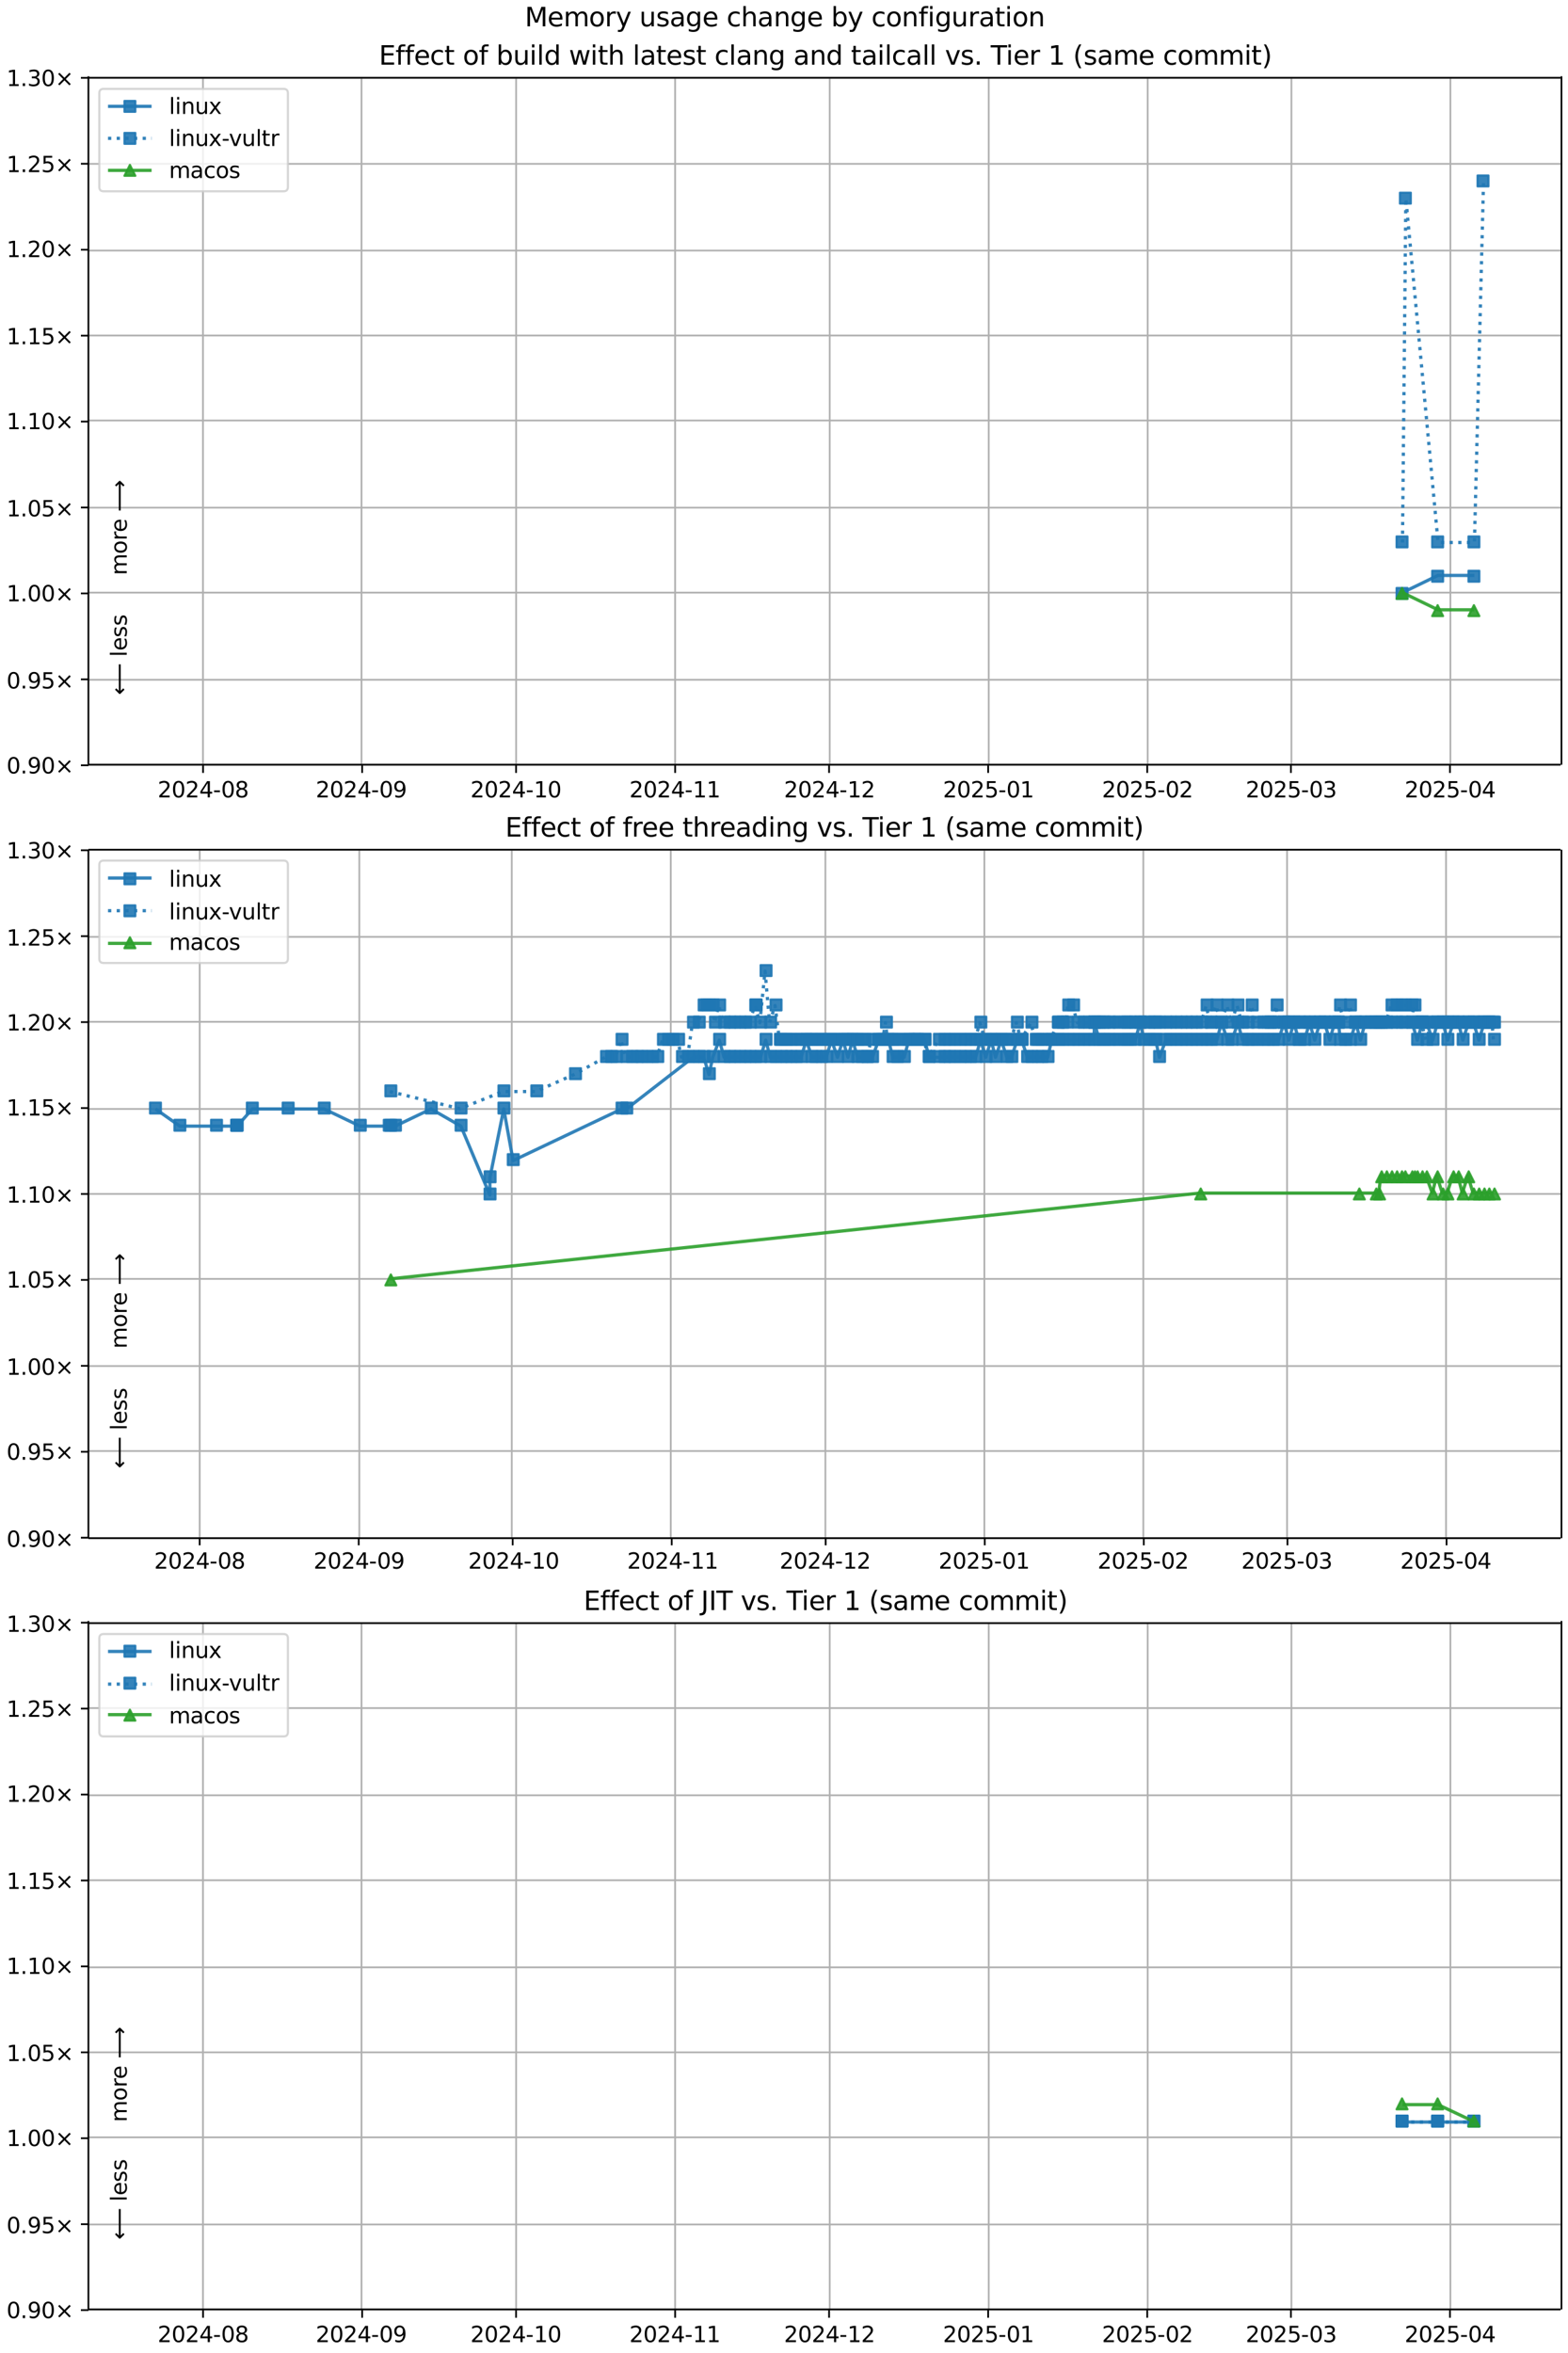 <?xml version="1.0" encoding="UTF-8"?>
<!DOCTYPE svg  PUBLIC '-//W3C//DTD SVG 1.1//EN'  'http://www.w3.org/Graphics/SVG/1.1/DTD/svg11.dtd'>
<svg width="720pt" height="1080pt" version="1.1" viewBox="0 0 720 1080" xmlns="http://www.w3.org/2000/svg" xmlns:xlink="http://www.w3.org/1999/xlink">
<defs>
<style type="text/css">*{stroke-linejoin: round; stroke-linecap: butt}</style>
</defs>
<path d="m0 1080h720v-1080h-720z" fill="#fff"/>
<path d="m40.6 351h676v-316h-676z" fill="#fff"/>
<path d="m93.2 351v-316" clip-path="url(#l)" fill="none" stroke="#b0b0b0" stroke-linecap="square" stroke-width=".8"/>
<defs>
<path id="i" d="m0 0v3.5" stroke="#000" stroke-width=".8"/>
</defs>
<use x="93.246" y="351.265" stroke="#000000" stroke-width=".8" xlink:href="#i"/>
<g transform="translate(72.4 366) scale(.1 -.1)">
<defs>
<path id="c" transform="scale(.016)" d="m1228 531h2203v-531h-2962v531q359 372 979 998 621 627 780 809 303 340 423 576 121 236 121 464 0 372-261 606-261 235-680 235-297 0-627-103-329-103-704-313v638q381 153 712 231 332 78 607 78 725 0 1156-363 431-362 431-968 0-288-108-546-107-257-392-607-78-91-497-524-418-433-1181-1211z"/>
<path id="b" transform="scale(.016)" d="m2034 4250q-487 0-733-480-245-479-245-1442 0-959 245-1439 246-480 733-480 491 0 736 480 246 480 246 1439 0 963-246 1442-245 480-736 480zm0 500q785 0 1199-621 414-620 414-1801 0-1178-414-1799-414-620-1199-620-784 0-1198 620-414 621-414 1799 0 1181 414 1801 414 621 1198 621z"/>
<path id="r" transform="scale(.016)" d="m2419 4116-1594-2491h1594v2491zm-166 550h794v-3041h666v-525h-666v-1100h-628v1100h-2106v609l1940 2957z"/>
<path id="g" transform="scale(.016)" d="m313 2009h1684v-512h-1684v512z"/>
<path id="al" transform="scale(.016)" d="m2034 2216q-450 0-708-241-257-241-257-662 0-422 257-663 258-241 708-241t709 242q260 243 260 662 0 421-258 662-257 241-711 241zm-631 268q-406 100-633 378-226 279-226 679 0 559 398 884 399 325 1092 325 697 0 1094-325t397-884q0-400-227-679-226-278-629-378 456-106 710-416 255-309 255-755 0-679-414-1042-414-362-1186-362-771 0-1186 362-414 363-414 1042 0 446 256 755 257 310 713 416zm-231 997q0-362 226-565 227-203 636-203 407 0 636 203 230 203 230 565 0 363-230 566-229 203-636 203-409 0-636-203-226-203-226-566z"/>
</defs>
<use xlink:href="#c"/>
<use transform="translate(63.6)" xlink:href="#b"/>
<use transform="translate(127)" xlink:href="#c"/>
<use transform="translate(191)" xlink:href="#r"/>
<use transform="translate(254)" xlink:href="#g"/>
<use transform="translate(291)" xlink:href="#b"/>
<use transform="translate(354)" xlink:href="#al"/>
</g>
<path d="m166 351v-316" clip-path="url(#l)" fill="none" stroke="#b0b0b0" stroke-linecap="square" stroke-width=".8"/>
<use x="166.288" y="351.265" stroke="#000000" stroke-width=".8" xlink:href="#i"/>
<g transform="translate(145 366) scale(.1 -.1)">
<defs>
<path id="ac" transform="scale(.016)" d="m703 97v575q238-113 481-172 244-59 479-59 625 0 954 420 330 420 377 1277-181-269-460-413-278-144-615-144-700 0-1108 423-408 424-408 1159 0 718 425 1152 425 435 1131 435 810 0 1236-621 427-620 427-1801 0-1103-524-1761-523-658-1407-658-238 0-482 47-243 47-506 141zm1256 1978q425 0 673 290 249 291 249 798 0 503-249 795-248 292-673 292t-673-292-248-795q0-507 248-798 248-290 673-290z"/>
</defs>
<use xlink:href="#c"/>
<use transform="translate(63.6)" xlink:href="#b"/>
<use transform="translate(127)" xlink:href="#c"/>
<use transform="translate(191)" xlink:href="#r"/>
<use transform="translate(254)" xlink:href="#g"/>
<use transform="translate(291)" xlink:href="#b"/>
<use transform="translate(354)" xlink:href="#ac"/>
</g>
<path d="m237 351v-316" clip-path="url(#l)" fill="none" stroke="#b0b0b0" stroke-linecap="square" stroke-width=".8"/>
<use x="236.975" y="351.265" stroke="#000000" stroke-width=".8" xlink:href="#i"/>
<g transform="translate(216 366) scale(.1 -.1)">
<defs>
<path id="d" transform="scale(.016)" d="m794 531h1031v3560l-1122-225v575l1116 225h631v-4135h1031v-531h-2687v531z"/>
</defs>
<use xlink:href="#c"/>
<use transform="translate(63.6)" xlink:href="#b"/>
<use transform="translate(127)" xlink:href="#c"/>
<use transform="translate(191)" xlink:href="#r"/>
<use transform="translate(254)" xlink:href="#g"/>
<use transform="translate(291)" xlink:href="#d"/>
<use transform="translate(354)" xlink:href="#b"/>
</g>
<path d="m310 351v-316" clip-path="url(#l)" fill="none" stroke="#b0b0b0" stroke-linecap="square" stroke-width=".8"/>
<use x="310.017" y="351.265" stroke="#000000" stroke-width=".8" xlink:href="#i"/>
<g transform="translate(289 366) scale(.1 -.1)">
<use xlink:href="#c"/>
<use transform="translate(63.6)" xlink:href="#b"/>
<use transform="translate(127)" xlink:href="#c"/>
<use transform="translate(191)" xlink:href="#r"/>
<use transform="translate(254)" xlink:href="#g"/>
<use transform="translate(291)" xlink:href="#d"/>
<use transform="translate(354)" xlink:href="#d"/>
</g>
<path d="m381 351v-316" clip-path="url(#l)" fill="none" stroke="#b0b0b0" stroke-linecap="square" stroke-width=".8"/>
<use x="380.704" y="351.265" stroke="#000000" stroke-width=".8" xlink:href="#i"/>
<g transform="translate(360 366) scale(.1 -.1)">
<use xlink:href="#c"/>
<use transform="translate(63.6)" xlink:href="#b"/>
<use transform="translate(127)" xlink:href="#c"/>
<use transform="translate(191)" xlink:href="#r"/>
<use transform="translate(254)" xlink:href="#g"/>
<use transform="translate(291)" xlink:href="#d"/>
<use transform="translate(354)" xlink:href="#c"/>
</g>
<path d="m454 351v-316" clip-path="url(#l)" fill="none" stroke="#b0b0b0" stroke-linecap="square" stroke-width=".8"/>
<use x="453.746" y="351.265" stroke="#000000" stroke-width=".8" xlink:href="#i"/>
<g transform="translate(433 366) scale(.1 -.1)">
<defs>
<path id="n" transform="scale(.016)" d="m691 4666h2478v-532h-1900v-1143q137 47 274 70 138 23 276 23 781 0 1237-428 457-428 457-1159 0-753-469-1171-469-417-1322-417-294 0-599 50-304 50-629 150v635q281-153 581-228t634-75q541 0 856 284 316 284 316 772 0 487-316 771-315 285-856 285-253 0-505-56-251-56-513-175v2344z"/>
</defs>
<use xlink:href="#c"/>
<use transform="translate(63.6)" xlink:href="#b"/>
<use transform="translate(127)" xlink:href="#c"/>
<use transform="translate(191)" xlink:href="#n"/>
<use transform="translate(254)" xlink:href="#g"/>
<use transform="translate(291)" xlink:href="#b"/>
<use transform="translate(354)" xlink:href="#d"/>
</g>
<path d="m527 351v-316" clip-path="url(#l)" fill="none" stroke="#b0b0b0" stroke-linecap="square" stroke-width=".8"/>
<use x="526.789" y="351.265" stroke="#000000" stroke-width=".8" xlink:href="#i"/>
<g transform="translate(506 366) scale(.1 -.1)">
<use xlink:href="#c"/>
<use transform="translate(63.6)" xlink:href="#b"/>
<use transform="translate(127)" xlink:href="#c"/>
<use transform="translate(191)" xlink:href="#n"/>
<use transform="translate(254)" xlink:href="#g"/>
<use transform="translate(291)" xlink:href="#b"/>
<use transform="translate(354)" xlink:href="#c"/>
</g>
<path d="m593 351v-316" clip-path="url(#l)" fill="none" stroke="#b0b0b0" stroke-linecap="square" stroke-width=".8"/>
<use x="592.762" y="351.265" stroke="#000000" stroke-width=".8" xlink:href="#i"/>
<g transform="translate(572 366) scale(.1 -.1)">
<defs>
<path id="af" transform="scale(.016)" d="m2597 2516q453-97 707-404 255-306 255-756 0-690-475-1069-475-378-1350-378-293 0-604 58t-642 174v609q262-153 574-231 313-78 654-78 593 0 904 234t311 681q0 413-289 645-289 233-804 233h-544v519h569q465 0 712 186t247 536q0 359-255 551-254 193-729 193-260 0-557-57-297-56-653-174v562q360 100 674 150t592 50q719 0 1137-327 419-326 419-882 0-388-222-655t-631-370z"/>
</defs>
<use xlink:href="#c"/>
<use transform="translate(63.6)" xlink:href="#b"/>
<use transform="translate(127)" xlink:href="#c"/>
<use transform="translate(191)" xlink:href="#n"/>
<use transform="translate(254)" xlink:href="#g"/>
<use transform="translate(291)" xlink:href="#b"/>
<use transform="translate(354)" xlink:href="#af"/>
</g>
<path d="m666 351v-316" clip-path="url(#l)" fill="none" stroke="#b0b0b0" stroke-linecap="square" stroke-width=".8"/>
<use x="665.805" y="351.265" stroke="#000000" stroke-width=".8" xlink:href="#i"/>
<g transform="translate(645 366) scale(.1 -.1)">
<use xlink:href="#c"/>
<use transform="translate(63.6)" xlink:href="#b"/>
<use transform="translate(127)" xlink:href="#c"/>
<use transform="translate(191)" xlink:href="#n"/>
<use transform="translate(254)" xlink:href="#g"/>
<use transform="translate(291)" xlink:href="#b"/>
<use transform="translate(354)" xlink:href="#r"/>
</g>
<path d="m40.6 351h676" clip-path="url(#l)" fill="none" stroke="#b0b0b0" stroke-linecap="square" stroke-width=".8"/>
<defs>
<path id="h" d="m0 0h-3.5" stroke="#000" stroke-width=".8"/>
</defs>
<use x="40.646" y="351.265" stroke="#000000" stroke-width=".8" xlink:href="#h"/>
<g transform="translate(3 355) scale(.1 -.1)">
<defs>
<path id="f" transform="scale(.016)" d="m684 794h660v-794h-660v794z"/>
<path id="j" transform="scale(.016)" d="m4488 3438-1429-1435 1429-1428-372-378-1435 1434-1434-1434-369 378 1425 1428-1425 1435 369 378 1434-1435 1435 1435 372-378z"/>
</defs>
<use xlink:href="#b"/>
<use transform="translate(63.6)" xlink:href="#f"/>
<use transform="translate(95.4)" xlink:href="#ac"/>
<use transform="translate(159)" xlink:href="#b"/>
<use transform="translate(223)" xlink:href="#j"/>
</g>
<path d="m40.6 312h676" clip-path="url(#l)" fill="none" stroke="#b0b0b0" stroke-linecap="square" stroke-width=".8"/>
<use x="40.646" y="311.823" stroke="#000000" stroke-width=".8" xlink:href="#h"/>
<g transform="translate(3 316) scale(.1 -.1)">
<use xlink:href="#b"/>
<use transform="translate(63.6)" xlink:href="#f"/>
<use transform="translate(95.4)" xlink:href="#ac"/>
<use transform="translate(159)" xlink:href="#n"/>
<use transform="translate(223)" xlink:href="#j"/>
</g>
<path d="m40.6 272h676" clip-path="url(#l)" fill="none" stroke="#b0b0b0" stroke-linecap="square" stroke-width=".8"/>
<use x="40.646" y="272.382" stroke="#000000" stroke-width=".8" xlink:href="#h"/>
<g transform="translate(3 276) scale(.1 -.1)">
<use xlink:href="#d"/>
<use transform="translate(63.6)" xlink:href="#f"/>
<use transform="translate(95.4)" xlink:href="#b"/>
<use transform="translate(159)" xlink:href="#b"/>
<use transform="translate(223)" xlink:href="#j"/>
</g>
<path d="m40.6 233h676" clip-path="url(#l)" fill="none" stroke="#b0b0b0" stroke-linecap="square" stroke-width=".8"/>
<use x="40.646" y="232.94" stroke="#000000" stroke-width=".8" xlink:href="#h"/>
<g transform="translate(3 237) scale(.1 -.1)">
<use xlink:href="#d"/>
<use transform="translate(63.6)" xlink:href="#f"/>
<use transform="translate(95.4)" xlink:href="#b"/>
<use transform="translate(159)" xlink:href="#n"/>
<use transform="translate(223)" xlink:href="#j"/>
</g>
<path d="m40.6 193h676" clip-path="url(#l)" fill="none" stroke="#b0b0b0" stroke-linecap="square" stroke-width=".8"/>
<use x="40.646" y="193.499" stroke="#000000" stroke-width=".8" xlink:href="#h"/>
<g transform="translate(3 197) scale(.1 -.1)">
<use xlink:href="#d"/>
<use transform="translate(63.6)" xlink:href="#f"/>
<use transform="translate(95.4)" xlink:href="#d"/>
<use transform="translate(159)" xlink:href="#b"/>
<use transform="translate(223)" xlink:href="#j"/>
</g>
<path d="m40.6 154h676" clip-path="url(#l)" fill="none" stroke="#b0b0b0" stroke-linecap="square" stroke-width=".8"/>
<use x="40.646" y="154.057" stroke="#000000" stroke-width=".8" xlink:href="#h"/>
<g transform="translate(3 158) scale(.1 -.1)">
<use xlink:href="#d"/>
<use transform="translate(63.6)" xlink:href="#f"/>
<use transform="translate(95.4)" xlink:href="#d"/>
<use transform="translate(159)" xlink:href="#n"/>
<use transform="translate(223)" xlink:href="#j"/>
</g>
<path d="m40.6 115h676" clip-path="url(#l)" fill="none" stroke="#b0b0b0" stroke-linecap="square" stroke-width=".8"/>
<use x="40.646" y="114.616" stroke="#000000" stroke-width=".8" xlink:href="#h"/>
<g transform="translate(3 118) scale(.1 -.1)">
<use xlink:href="#d"/>
<use transform="translate(63.6)" xlink:href="#f"/>
<use transform="translate(95.4)" xlink:href="#c"/>
<use transform="translate(159)" xlink:href="#b"/>
<use transform="translate(223)" xlink:href="#j"/>
</g>
<path d="m40.6 75.2h676" clip-path="url(#l)" fill="none" stroke="#b0b0b0" stroke-linecap="square" stroke-width=".8"/>
<use x="40.646" y="75.174" stroke="#000000" stroke-width=".8" xlink:href="#h"/>
<g transform="translate(3 79) scale(.1 -.1)">
<use xlink:href="#d"/>
<use transform="translate(63.6)" xlink:href="#f"/>
<use transform="translate(95.4)" xlink:href="#c"/>
<use transform="translate(159)" xlink:href="#n"/>
<use transform="translate(223)" xlink:href="#j"/>
</g>
<path d="m40.6 35.7h676" clip-path="url(#l)" fill="none" stroke="#b0b0b0" stroke-linecap="square" stroke-width=".8"/>
<use x="40.646" y="35.733" stroke="#000000" stroke-width=".8" xlink:href="#h"/>
<g transform="translate(3 39.5) scale(.1 -.1)">
<use xlink:href="#d"/>
<use transform="translate(63.6)" xlink:href="#f"/>
<use transform="translate(95.4)" xlink:href="#af"/>
<use transform="translate(159)" xlink:href="#b"/>
<use transform="translate(223)" xlink:href="#j"/>
</g>
<path d="m644 272 16.3-7.89h16.7" clip-path="url(#l)" fill="none" stroke="#1f77b4" stroke-linecap="square" stroke-opacity=".9" stroke-width="1.5"/>
<defs>
<path id="a" d="m-2.5 2.5h5v-5h-5z" stroke="#1f77b4" stroke-opacity=".9"/>
</defs>
<g clip-path="url(#l)" fill="#1f77b4" fill-opacity=".9" stroke="#1f77b4" stroke-opacity=".9">
<use x="643.789" y="272.382" xlink:href="#a"/>
<use x="660.137" y="264.493" xlink:href="#a"/>
<use x="676.794" y="264.493" xlink:href="#a"/>
</g>
<g stroke="#1f77b4" stroke-opacity=".9">
<path d="m644 249 1.54-158 14.8 158h16.7l4.18-166" clip-path="url(#l)" fill="none" stroke-dasharray="1.5,2.475" stroke-width="1.5"/>
<g clip-path="url(#l)" fill="#1f77b4" fill-opacity=".9">
<use x="643.789" y="248.717" xlink:href="#a"/>
<use x="645.329" y="90.951" xlink:href="#a"/>
<use x="660.137" y="248.717" xlink:href="#a"/>
<use x="676.794" y="248.717" xlink:href="#a"/>
<use x="680.97" y="83.062" xlink:href="#a"/>
</g>
</g>
<path d="m644 272 16.3 7.89h16.7" clip-path="url(#l)" fill="none" stroke="#2ca02c" stroke-linecap="square" stroke-opacity=".9" stroke-width="1.5"/>
<defs>
<path id="e" d="m0-2.5-2.5 5h5z" stroke="#2ca02c" stroke-opacity=".9"/>
</defs>
<g clip-path="url(#l)" fill="#2ca02c" fill-opacity=".9" stroke="#2ca02c" stroke-opacity=".9">
<use x="643.789" y="272.382" xlink:href="#e"/>
<use x="660.137" y="280.27" xlink:href="#e"/>
<use x="676.794" y="280.27" xlink:href="#e"/>
</g>
<path d="m40.6 351v-316" fill="none" stroke="#000" stroke-linecap="square" stroke-width=".8"/>
<path d="m717 351v-316" fill="none" stroke="#000" stroke-linecap="square" stroke-width=".8"/>
<path d="m40.6 351h676" fill="none" stroke="#000" stroke-linecap="square" stroke-width=".8"/>
<path d="m40.6 35.7h676" fill="none" stroke="#000" stroke-linecap="square" stroke-width=".8"/>
<g clip-path="url(#l)">
<g transform="translate(58.2 264) rotate(-90) scale(.1 -.1)">
<defs>
<path id="t" transform="scale(.016)" d="m3328 2828q216 388 516 572t706 184q547 0 844-383 297-382 297-1088v-2113h-578v2094q0 503-179 746-178 244-543 244-447 0-707-297-259-296-259-809v-1978h-578v2094q0 506-178 748t-550 242q-441 0-701-298-259-298-259-808v-1978h-578v3500h578v-544q197 322 472 475t653 153q382 0 649-194 267-193 395-562z"/>
<path id="v" transform="scale(.016)" d="m1959 3097q-462 0-731-361t-269-989 267-989q268-361 733-361 460 0 728 362 269 363 269 988 0 622-269 986-268 364-728 364zm0 487q750 0 1178-488 429-487 429-1349 0-859-429-1349-428-489-1178-489-753 0-1180 489-426 490-426 1349 0 862 426 1349 427 488 1180 488z"/>
<path id="x" transform="scale(.016)" d="m2631 2963q-97 56-211 82-114 27-251 27-488 0-749-317t-261-911v-1844h-578v3500h578v-544q182 319 472 473 291 155 707 155 59 0 131-8 72-7 159-23l3-590z"/>
<path id="o" transform="scale(.016)" d="m3597 1894v-281h-2644q38-594 358-905t892-311q331 0 642 81t618 244v-544q-310-131-635-200t-659-69q-838 0-1327 487-489 488-489 1320 0 859 464 1363 464 505 1252 505 706 0 1117-455 411-454 411-1235zm-575 169q-6 471-264 752-258 282-683 282-481 0-770-272t-333-766l2050 4z"/>
<path id="ao" transform="scale(.016)" d="m8863 2147v-281l-1229-1228-375 375 729 728h-7622v531h7622l-729 728 375 375 1229-1228z"/>
</defs>
<use xlink:href="#t"/>
<use transform="translate(97.4)" xlink:href="#v"/>
<use transform="translate(159)" xlink:href="#x"/>
<use transform="translate(197)" xlink:href="#o"/>
<use transform="translate(259)" xlink:href="#DejaVuSans-20"/>
<use transform="translate(291)" xlink:href="#ao"/>
</g>
</g>
<g clip-path="url(#l)">
<g transform="translate(58.2 319) rotate(-90) scale(.1 -.1)">
<defs>
<path id="ap" transform="scale(.016)" d="m313 1866v281l1228 1228 375-375-728-728h7621v-531h-7621l728-728-375-375-1228 1228z"/>
<path id="p" transform="scale(.016)" d="m603 4863h575v-4863h-575v4863z"/>
<path id="s" transform="scale(.016)" d="m2834 3397v-544q-243 125-506 187-262 63-544 63-428 0-642-131t-214-394q0-200 153-314t616-217l197-44q612-131 870-370t258-667q0-488-386-773-386-284-1061-284-281 0-586 55t-642 164v594q319-166 628-249 309-82 613-82 406 0 624 139 219 139 219 392 0 234-158 359-157 125-692 241l-200 47q-534 112-772 345-237 233-237 639 0 494 350 762 350 269 994 269 318 0 599-47 282-46 519-140z"/>
</defs>
<use xlink:href="#ap"/>
<use transform="translate(143)" xlink:href="#DejaVuSans-20"/>
<use transform="translate(175)" xlink:href="#p"/>
<use transform="translate(203)" xlink:href="#o"/>
<use transform="translate(264)" xlink:href="#s"/>
<use transform="translate(317)" xlink:href="#s"/>
</g>
</g>
<g transform="translate(174 29.7) scale(.12 -.12)">
<defs>
<path id="ak" transform="scale(.016)" d="m628 4666h2950v-532h-2319v-1381h2222v-531h-2222v-1691h2375v-531h-3006v4666z"/>
<path id="ab" transform="scale(.016)" d="m2375 4863v-479h-550q-309 0-430-125-120-125-120-450v-309h947v-447h-947v-3053h-578v3053h-550v447h550v244q0 584 272 851 272 268 862 268h544z"/>
<path id="y" transform="scale(.016)" d="m3122 3366v-538q-244 135-489 202t-495 67q-560 0-870-355-309-354-309-995t309-996q310-354 870-354 250 0 495 67t489 202v-532q-241-112-499-168-257-57-548-57-791 0-1257 497-465 497-465 1341 0 856 470 1346 471 491 1290 491 265 0 518-55 253-54 491-163z"/>
<path id="u" transform="scale(.016)" d="m1172 4494v-994h1184v-447h-1184v-1900q0-428 117-550t477-122h590v-481h-590q-666 0-919 248-253 249-253 905v1900h-422v447h422v994h578z"/>
<path id="ar" transform="scale(.016)" d="m3116 1747q0 634-261 995t-717 361q-457 0-718-361t-261-995 261-995 718-361q456 0 717 361t261 995zm-1957 1222q182 312 458 463 277 152 661 152 638 0 1036-506 399-506 399-1331t-399-1332q-398-506-1036-506-384 0-661 152-276 152-458 464v-525h-578v4863h578v-1894z"/>
<path id="z" transform="scale(.016)" d="m544 1381v2119h575v-2097q0-497 193-746 194-248 582-248 465 0 735 297 271 297 271 810v1984h575v-3500h-575v538q-209-319-486-474-276-155-642-155-603 0-916 375-312 375-312 1097zm1447 2203z"/>
<path id="q" transform="scale(.016)" d="m603 3500h575v-3500h-575v3500zm0 1363h575v-729h-575v729z"/>
<path id="aj" transform="scale(.016)" d="m2906 2969v1894h575v-4863h-575v525q-181-312-458-464-276-152-664-152-634 0-1033 506-398 507-398 1332t398 1331q399 506 1033 506 388 0 664-152 277-151 458-463zm-1959-1222q0-634 261-995t717-361 718 361q263 361 263 995t-263 995q-262 361-718 361t-717-361-261-995z"/>
<path id="as" transform="scale(.016)" d="m269 3500h575l719-2731 715 2731h678l719-2731 716 2731h575l-916-3500h-678l-753 2869-756-2869h-679l-915 3500z"/>
<path id="ai" transform="scale(.016)" d="m3513 2113v-2113h-575v2094q0 497-194 743-194 247-581 247-466 0-735-297-269-296-269-809v-1978h-578v4863h578v-1907q207 316 486 472 280 156 646 156 603 0 912-373 310-373 310-1098z"/>
<path id="w" transform="scale(.016)" d="m2194 1759q-697 0-966-159t-269-544q0-306 202-486 202-179 548-179 479 0 768 339t289 901v128h-572zm1147 238v-2e3h-575v531q-197-318-491-470t-719-152q-537 0-855 302-317 302-317 808 0 590 395 890 396 300 1180 300h807v57q0 397-261 614t-733 217q-300 0-585-72-284-72-546-216v532q315 122 612 182 297 61 578 61 760 0 1135-394 375-393 375-1193z"/>
<path id="aa" transform="scale(.016)" d="m3513 2113v-2113h-575v2094q0 497-194 743-194 247-581 247-466 0-735-297-269-296-269-809v-1978h-578v3500h578v-544q207 316 486 472 280 156 646 156 603 0 912-373 310-373 310-1098z"/>
<path id="ag" transform="scale(.016)" d="m2906 1791q0 625-258 968-257 344-723 344-462 0-720-344-258-343-258-968 0-622 258-966t720-344q466 0 723 344 258 344 258 966zm575-1357q0-893-397-1329-396-436-1215-436-303 0-572 45t-522 139v559q253-137 500-202 247-66 503-66 566 0 847 295t281 892v285q-178-310-456-463t-666-153q-643 0-1037 490-394 491-394 1301 0 812 394 1302 394 491 1037 491 388 0 666-153t456-462v531h575v-3066z"/>
<path id="ae" transform="scale(.016)" d="m191 3500h609l1094-2937 1094 2937h609l-1313-3500h-781l-1312 3500z"/>
<path id="ah" transform="scale(.016)" d="m-19 4666h3947v-532h-1656v-4134h-634v4134h-1657v532z"/>
<path id="an" transform="scale(.016)" d="m1984 4856q-418-718-622-1422-203-703-203-1425 0-721 205-1429t620-1424h-500q-468 735-701 1444t-233 1409q0 697 231 1403 232 707 703 1444h500z"/>
<path id="am" transform="scale(.016)" d="m513 4856h500q468-737 701-1444 233-706 233-1403 0-700-233-1409t-701-1444h-500q415 716 620 1424t205 1429q0 722-205 1425-205 704-620 1422z"/>
</defs>
<use xlink:href="#ak"/>
<use transform="translate(63.2)" xlink:href="#ab"/>
<use transform="translate(98.4)" xlink:href="#ab"/>
<use transform="translate(134)" xlink:href="#o"/>
<use transform="translate(195)" xlink:href="#y"/>
<use transform="translate(250)" xlink:href="#u"/>
<use transform="translate(289)" xlink:href="#DejaVuSans-20"/>
<use transform="translate(321)" xlink:href="#v"/>
<use transform="translate(382)" xlink:href="#ab"/>
<use transform="translate(417)" xlink:href="#DejaVuSans-20"/>
<use transform="translate(449)" xlink:href="#ar"/>
<use transform="translate(513)" xlink:href="#z"/>
<use transform="translate(576)" xlink:href="#q"/>
<use transform="translate(604)" xlink:href="#p"/>
<use transform="translate(632)" xlink:href="#aj"/>
<use transform="translate(695)" xlink:href="#DejaVuSans-20"/>
<use transform="translate(727)" xlink:href="#as"/>
<use transform="translate(809)" xlink:href="#q"/>
<use transform="translate(837)" xlink:href="#u"/>
<use transform="translate(876)" xlink:href="#ai"/>
<use transform="translate(939)" xlink:href="#DejaVuSans-20"/>
<use transform="translate(971)" xlink:href="#p"/>
<use transform="translate(999)" xlink:href="#w"/>
<use transform="translate(1060)" xlink:href="#u"/>
<use transform="translate(1099)" xlink:href="#o"/>
<use transform="translate(1161)" xlink:href="#s"/>
<use transform="translate(1213)" xlink:href="#u"/>
<use transform="translate(1252)" xlink:href="#DejaVuSans-20"/>
<use transform="translate(1284)" xlink:href="#y"/>
<use transform="translate(1339)" xlink:href="#p"/>
<use transform="translate(1367)" xlink:href="#w"/>
<use transform="translate(1428)" xlink:href="#aa"/>
<use transform="translate(1491)" xlink:href="#ag"/>
<use transform="translate(1555)" xlink:href="#DejaVuSans-20"/>
<use transform="translate(1586)" xlink:href="#w"/>
<use transform="translate(1648)" xlink:href="#aa"/>
<use transform="translate(1711)" xlink:href="#aj"/>
<use transform="translate(1775)" xlink:href="#DejaVuSans-20"/>
<use transform="translate(1806)" xlink:href="#u"/>
<use transform="translate(1846)" xlink:href="#w"/>
<use transform="translate(1907)" xlink:href="#q"/>
<use transform="translate(1935)" xlink:href="#p"/>
<use transform="translate(1962)" xlink:href="#y"/>
<use transform="translate(2017)" xlink:href="#w"/>
<use transform="translate(2079)" xlink:href="#p"/>
<use transform="translate(2106)" xlink:href="#p"/>
<use transform="translate(2134)" xlink:href="#DejaVuSans-20"/>
<use transform="translate(2166)" xlink:href="#ae"/>
<use transform="translate(2225)" xlink:href="#s"/>
<use transform="translate(2277)" xlink:href="#f"/>
<use transform="translate(2309)" xlink:href="#DejaVuSans-20"/>
<use transform="translate(2341)" xlink:href="#ah"/>
<use transform="translate(2399)" xlink:href="#q"/>
<use transform="translate(2427)" xlink:href="#o"/>
<use transform="translate(2488)" xlink:href="#x"/>
<use transform="translate(2529)" xlink:href="#DejaVuSans-20"/>
<use transform="translate(2561)" xlink:href="#d"/>
<use transform="translate(2625)" xlink:href="#DejaVuSans-20"/>
<use transform="translate(2656)" xlink:href="#an"/>
<use transform="translate(2696)" xlink:href="#s"/>
<use transform="translate(2748)" xlink:href="#w"/>
<use transform="translate(2809)" xlink:href="#t"/>
<use transform="translate(2906)" xlink:href="#o"/>
<use transform="translate(2968)" xlink:href="#DejaVuSans-20"/>
<use transform="translate(3e3)" xlink:href="#y"/>
<use transform="translate(3055)" xlink:href="#v"/>
<use transform="translate(3116)" xlink:href="#t"/>
<use transform="translate(3213)" xlink:href="#t"/>
<use transform="translate(3311)" xlink:href="#q"/>
<use transform="translate(3338)" xlink:href="#u"/>
<use transform="translate(3378)" xlink:href="#am"/>
</g>
<path d="m47.6 87.8h82.6q2 0 2-2v-43q0-2-2-2h-82.6q-2 0-2 2v43q0 2 2 2z" fill="#fff" opacity=".8" stroke="#ccc"/>
<path d="m49.6 48.8h10 10" fill="none" stroke="#1f77b4" stroke-linecap="square" stroke-opacity=".9" stroke-width="1.5"/>
<use x="59.646" y="48.831" fill="#1f77b4" fill-opacity=".9" stroke="#1f77b4" stroke-opacity=".9" xlink:href="#a"/>
<g transform="translate(77.6 52.3) scale(.1 -.1)">
<defs>
<path id="ad" transform="scale(.016)" d="m3513 3500-1266-1703 1331-1797h-678l-1019 1375-1018-1375h-679l1360 1831-1244 1669h678l928-1247 928 1247h679z"/>
</defs>
<use xlink:href="#p"/>
<use transform="translate(27.8)" xlink:href="#q"/>
<use transform="translate(55.6)" xlink:href="#aa"/>
<use transform="translate(119)" xlink:href="#z"/>
<use transform="translate(182)" xlink:href="#ad"/>
</g>
<path d="m49.6 63.5h10 10" fill="none" stroke="#1f77b4" stroke-dasharray="1.5,2.475" stroke-opacity=".9" stroke-width="1.5"/>
<use x="59.646" y="63.509" fill="#1f77b4" fill-opacity=".9" stroke="#1f77b4" stroke-opacity=".9" xlink:href="#a"/>
<g transform="translate(77.6 67) scale(.1 -.1)">
<use xlink:href="#p"/>
<use transform="translate(27.8)" xlink:href="#q"/>
<use transform="translate(55.6)" xlink:href="#aa"/>
<use transform="translate(119)" xlink:href="#z"/>
<use transform="translate(182)" xlink:href="#ad"/>
<use transform="translate(242)" xlink:href="#g"/>
<use transform="translate(275)" xlink:href="#ae"/>
<use transform="translate(334)" xlink:href="#z"/>
<use transform="translate(398)" xlink:href="#p"/>
<use transform="translate(425)" xlink:href="#u"/>
<use transform="translate(465)" xlink:href="#x"/>
</g>
<path d="m49.6 78.2h10 10" fill="none" stroke="#2ca02c" stroke-linecap="square" stroke-opacity=".9" stroke-width="1.5"/>
<use x="59.646" y="78.187" fill="#2ca02c" fill-opacity=".9" stroke="#2ca02c" stroke-opacity=".9" xlink:href="#e"/>
<g transform="translate(77.6 81.7) scale(.1 -.1)">
<use xlink:href="#t"/>
<use transform="translate(97.4)" xlink:href="#w"/>
<use transform="translate(159)" xlink:href="#y"/>
<use transform="translate(214)" xlink:href="#v"/>
<use transform="translate(275)" xlink:href="#s"/>
</g>
<path d="m40.6 706h676v-316h-676z" fill="#fff"/>
<path d="m91.7 706v-316" clip-path="url(#m)" fill="none" stroke="#b0b0b0" stroke-linecap="square" stroke-width=".8"/>
<use x="91.675" y="705.793" stroke="#000000" stroke-width=".8" xlink:href="#i"/>
<g transform="translate(70.8 720) scale(.1 -.1)">
<use xlink:href="#c"/>
<use transform="translate(63.6)" xlink:href="#b"/>
<use transform="translate(127)" xlink:href="#c"/>
<use transform="translate(191)" xlink:href="#r"/>
<use transform="translate(254)" xlink:href="#g"/>
<use transform="translate(291)" xlink:href="#b"/>
<use transform="translate(354)" xlink:href="#al"/>
</g>
<path d="m165 706v-316" clip-path="url(#m)" fill="none" stroke="#b0b0b0" stroke-linecap="square" stroke-width=".8"/>
<use x="164.718" y="705.793" stroke="#000000" stroke-width=".8" xlink:href="#i"/>
<g transform="translate(144 720) scale(.1 -.1)">
<use xlink:href="#c"/>
<use transform="translate(63.6)" xlink:href="#b"/>
<use transform="translate(127)" xlink:href="#c"/>
<use transform="translate(191)" xlink:href="#r"/>
<use transform="translate(254)" xlink:href="#g"/>
<use transform="translate(291)" xlink:href="#b"/>
<use transform="translate(354)" xlink:href="#ac"/>
</g>
<path d="m235 706v-316" clip-path="url(#m)" fill="none" stroke="#b0b0b0" stroke-linecap="square" stroke-width=".8"/>
<use x="235.404" y="705.793" stroke="#000000" stroke-width=".8" xlink:href="#i"/>
<g transform="translate(215 720) scale(.1 -.1)">
<use xlink:href="#c"/>
<use transform="translate(63.6)" xlink:href="#b"/>
<use transform="translate(127)" xlink:href="#c"/>
<use transform="translate(191)" xlink:href="#r"/>
<use transform="translate(254)" xlink:href="#g"/>
<use transform="translate(291)" xlink:href="#d"/>
<use transform="translate(354)" xlink:href="#b"/>
</g>
<path d="m308 706v-316" clip-path="url(#m)" fill="none" stroke="#b0b0b0" stroke-linecap="square" stroke-width=".8"/>
<use x="308.446" y="705.793" stroke="#000000" stroke-width=".8" xlink:href="#i"/>
<g transform="translate(288 720) scale(.1 -.1)">
<use xlink:href="#c"/>
<use transform="translate(63.6)" xlink:href="#b"/>
<use transform="translate(127)" xlink:href="#c"/>
<use transform="translate(191)" xlink:href="#r"/>
<use transform="translate(254)" xlink:href="#g"/>
<use transform="translate(291)" xlink:href="#d"/>
<use transform="translate(354)" xlink:href="#d"/>
</g>
<path d="m379 706v-316" clip-path="url(#m)" fill="none" stroke="#b0b0b0" stroke-linecap="square" stroke-width=".8"/>
<use x="379.133" y="705.793" stroke="#000000" stroke-width=".8" xlink:href="#i"/>
<g transform="translate(358 720) scale(.1 -.1)">
<use xlink:href="#c"/>
<use transform="translate(63.6)" xlink:href="#b"/>
<use transform="translate(127)" xlink:href="#c"/>
<use transform="translate(191)" xlink:href="#r"/>
<use transform="translate(254)" xlink:href="#g"/>
<use transform="translate(291)" xlink:href="#d"/>
<use transform="translate(354)" xlink:href="#c"/>
</g>
<path d="m452 706v-316" clip-path="url(#m)" fill="none" stroke="#b0b0b0" stroke-linecap="square" stroke-width=".8"/>
<use x="452.175" y="705.793" stroke="#000000" stroke-width=".8" xlink:href="#i"/>
<g transform="translate(431 720) scale(.1 -.1)">
<use xlink:href="#c"/>
<use transform="translate(63.6)" xlink:href="#b"/>
<use transform="translate(127)" xlink:href="#c"/>
<use transform="translate(191)" xlink:href="#n"/>
<use transform="translate(254)" xlink:href="#g"/>
<use transform="translate(291)" xlink:href="#b"/>
<use transform="translate(354)" xlink:href="#d"/>
</g>
<path d="m525 706v-316" clip-path="url(#m)" fill="none" stroke="#b0b0b0" stroke-linecap="square" stroke-width=".8"/>
<use x="525.218" y="705.793" stroke="#000000" stroke-width=".8" xlink:href="#i"/>
<g transform="translate(504 720) scale(.1 -.1)">
<use xlink:href="#c"/>
<use transform="translate(63.6)" xlink:href="#b"/>
<use transform="translate(127)" xlink:href="#c"/>
<use transform="translate(191)" xlink:href="#n"/>
<use transform="translate(254)" xlink:href="#g"/>
<use transform="translate(291)" xlink:href="#b"/>
<use transform="translate(354)" xlink:href="#c"/>
</g>
<path d="m591 706v-316" clip-path="url(#m)" fill="none" stroke="#b0b0b0" stroke-linecap="square" stroke-width=".8"/>
<use x="591.192" y="705.793" stroke="#000000" stroke-width=".8" xlink:href="#i"/>
<g transform="translate(570 720) scale(.1 -.1)">
<use xlink:href="#c"/>
<use transform="translate(63.6)" xlink:href="#b"/>
<use transform="translate(127)" xlink:href="#c"/>
<use transform="translate(191)" xlink:href="#n"/>
<use transform="translate(254)" xlink:href="#g"/>
<use transform="translate(291)" xlink:href="#b"/>
<use transform="translate(354)" xlink:href="#af"/>
</g>
<path d="m664 706v-316" clip-path="url(#m)" fill="none" stroke="#b0b0b0" stroke-linecap="square" stroke-width=".8"/>
<use x="664.234" y="705.793" stroke="#000000" stroke-width=".8" xlink:href="#i"/>
<g transform="translate(643 720) scale(.1 -.1)">
<use xlink:href="#c"/>
<use transform="translate(63.6)" xlink:href="#b"/>
<use transform="translate(127)" xlink:href="#c"/>
<use transform="translate(191)" xlink:href="#n"/>
<use transform="translate(254)" xlink:href="#g"/>
<use transform="translate(291)" xlink:href="#b"/>
<use transform="translate(354)" xlink:href="#r"/>
</g>
<path d="m40.6 706h676" clip-path="url(#m)" fill="none" stroke="#b0b0b0" stroke-linecap="square" stroke-width=".8"/>
<use x="40.646" y="705.793" stroke="#000000" stroke-width=".8" xlink:href="#h"/>
<g transform="translate(3 710) scale(.1 -.1)">
<use xlink:href="#b"/>
<use transform="translate(63.6)" xlink:href="#f"/>
<use transform="translate(95.4)" xlink:href="#ac"/>
<use transform="translate(159)" xlink:href="#b"/>
<use transform="translate(223)" xlink:href="#j"/>
</g>
<path d="m40.6 666h676" clip-path="url(#m)" fill="none" stroke="#b0b0b0" stroke-linecap="square" stroke-width=".8"/>
<use x="40.646" y="666.352" stroke="#000000" stroke-width=".8" xlink:href="#h"/>
<g transform="translate(3 670) scale(.1 -.1)">
<use xlink:href="#b"/>
<use transform="translate(63.6)" xlink:href="#f"/>
<use transform="translate(95.4)" xlink:href="#ac"/>
<use transform="translate(159)" xlink:href="#n"/>
<use transform="translate(223)" xlink:href="#j"/>
</g>
<path d="m40.6 627h676" clip-path="url(#m)" fill="none" stroke="#b0b0b0" stroke-linecap="square" stroke-width=".8"/>
<use x="40.646" y="626.91" stroke="#000000" stroke-width=".8" xlink:href="#h"/>
<g transform="translate(3 631) scale(.1 -.1)">
<use xlink:href="#d"/>
<use transform="translate(63.6)" xlink:href="#f"/>
<use transform="translate(95.4)" xlink:href="#b"/>
<use transform="translate(159)" xlink:href="#b"/>
<use transform="translate(223)" xlink:href="#j"/>
</g>
<path d="m40.6 587h676" clip-path="url(#m)" fill="none" stroke="#b0b0b0" stroke-linecap="square" stroke-width=".8"/>
<use x="40.646" y="587.469" stroke="#000000" stroke-width=".8" xlink:href="#h"/>
<g transform="translate(3 591) scale(.1 -.1)">
<use xlink:href="#d"/>
<use transform="translate(63.6)" xlink:href="#f"/>
<use transform="translate(95.4)" xlink:href="#b"/>
<use transform="translate(159)" xlink:href="#n"/>
<use transform="translate(223)" xlink:href="#j"/>
</g>
<path d="m40.6 548h676" clip-path="url(#m)" fill="none" stroke="#b0b0b0" stroke-linecap="square" stroke-width=".8"/>
<use x="40.646" y="548.027" stroke="#000000" stroke-width=".8" xlink:href="#h"/>
<g transform="translate(3 552) scale(.1 -.1)">
<use xlink:href="#d"/>
<use transform="translate(63.6)" xlink:href="#f"/>
<use transform="translate(95.4)" xlink:href="#d"/>
<use transform="translate(159)" xlink:href="#b"/>
<use transform="translate(223)" xlink:href="#j"/>
</g>
<path d="m40.6 509h676" clip-path="url(#m)" fill="none" stroke="#b0b0b0" stroke-linecap="square" stroke-width=".8"/>
<use x="40.646" y="508.586" stroke="#000000" stroke-width=".8" xlink:href="#h"/>
<g transform="translate(3 512) scale(.1 -.1)">
<use xlink:href="#d"/>
<use transform="translate(63.6)" xlink:href="#f"/>
<use transform="translate(95.4)" xlink:href="#d"/>
<use transform="translate(159)" xlink:href="#n"/>
<use transform="translate(223)" xlink:href="#j"/>
</g>
<path d="m40.6 469h676" clip-path="url(#m)" fill="none" stroke="#b0b0b0" stroke-linecap="square" stroke-width=".8"/>
<use x="40.646" y="469.144" stroke="#000000" stroke-width=".8" xlink:href="#h"/>
<g transform="translate(3 473) scale(.1 -.1)">
<use xlink:href="#d"/>
<use transform="translate(63.6)" xlink:href="#f"/>
<use transform="translate(95.4)" xlink:href="#c"/>
<use transform="translate(159)" xlink:href="#b"/>
<use transform="translate(223)" xlink:href="#j"/>
</g>
<path d="m40.6 430h676" clip-path="url(#m)" fill="none" stroke="#b0b0b0" stroke-linecap="square" stroke-width=".8"/>
<use x="40.646" y="429.703" stroke="#000000" stroke-width=".8" xlink:href="#h"/>
<g transform="translate(3 434) scale(.1 -.1)">
<use xlink:href="#d"/>
<use transform="translate(63.6)" xlink:href="#f"/>
<use transform="translate(95.4)" xlink:href="#c"/>
<use transform="translate(159)" xlink:href="#n"/>
<use transform="translate(223)" xlink:href="#j"/>
</g>
<path d="m40.6 390h676" clip-path="url(#m)" fill="none" stroke="#b0b0b0" stroke-linecap="square" stroke-width=".8"/>
<use x="40.646" y="390.261" stroke="#000000" stroke-width=".8" xlink:href="#h"/>
<g transform="translate(3 394) scale(.1 -.1)">
<use xlink:href="#d"/>
<use transform="translate(63.6)" xlink:href="#f"/>
<use transform="translate(95.4)" xlink:href="#af"/>
<use transform="translate(159)" xlink:href="#b"/>
<use transform="translate(223)" xlink:href="#j"/>
</g>
<g stroke="#1f77b4" stroke-opacity=".9">
<path d="m71.4 509 11.2 7.89h26.3l6.93-7.89h33l16.5 7.89h16.1l16.5-7.89 13.7 7.89 13.3 31.6 0.025-7.89 6.36-31.6 4.28 23.7 49.9-23.7h2.17l30.6-23.7h4.89l2.4 7.89 1.74-7.89 2.97-7.89 2.23 7.89h16.7l2.4-7.89 2.08 7.89h14.2l2.38-7.89 2.53 7.89h6.59l2.44-7.89 2.75 7.89 2.44-7.89 2.36 7.89 2.09-7.89 2.36 7.89h6.76l2.91-7.89h4.48l2.01 7.89h5.2l2.13-7.89h7.33l1.97 7.89h21.4l2.23-7.89 2.41 7.89 2.44-7.89 2.05 7.89 2.63-7.89 2.54 7.89h2.19l2.52-7.89h2.17l2.55 7.89h9.38l1.75-7.89h19.5l0.186-7.89 2.25 7.89h16.5l2.2-7.89 1.89 7.89h5.27l1.71 7.89 2.97-7.89h23.4l2.13-7.89 2.86 7.89h1.96l2.71-7.89 2.16 7.89h16.5l2.53-7.89 2.2 7.89 2.3-7.89 2.35 7.89h2.51l2.37-7.89 2.35 7.89 2.42-7.89h2.11l2.4 7.89 2.21-7.89h1.76l0.89 7.89h4.57l2.49-7.89 2.19 7.89 2.11-7.89h21.6l2.39 7.89 2.26-7.89h2.01l2.83 7.89 2.09-7.89h2.54l2.17 7.89 2.62-7.89h2.35l2.03 7.89 2.56-7.89h2.39l2.42 7.89 2.43-7.89h4.61v0" clip-path="url(#m)" fill="none" stroke-linecap="square" stroke-width="1.5"/>
<g clip-path="url(#m)" fill="#1f77b4" fill-opacity=".9">
<use x="71.389" y="508.586" xlink:href="#a"/>
<use x="82.6" y="516.474" xlink:href="#a"/>
<use x="99.424" y="516.474" xlink:href="#a"/>
<use x="108.694" y="516.474" xlink:href="#a"/>
<use x="108.709" y="516.474" xlink:href="#a"/>
<use x="108.933" y="516.474" xlink:href="#a"/>
<use x="115.861" y="508.586" xlink:href="#a"/>
<use x="132.317" y="508.586" xlink:href="#a"/>
<use x="148.902" y="508.586" xlink:href="#a"/>
<use x="165.433" y="516.474" xlink:href="#a"/>
<use x="178.744" y="516.474" xlink:href="#a"/>
<use x="179.469" y="516.474" xlink:href="#a"/>
<use x="181.582" y="516.474" xlink:href="#a"/>
<use x="198.048" y="508.586" xlink:href="#a"/>
<use x="211.707" y="516.474" xlink:href="#a"/>
<use x="225.016" y="548.027" xlink:href="#a"/>
<use x="225.041" y="540.139" xlink:href="#a"/>
<use x="231.404" y="508.586" xlink:href="#a"/>
<use x="235.683" y="532.251" xlink:href="#a"/>
<use x="285.633" y="508.586" xlink:href="#a"/>
<use x="287.801" y="508.586" xlink:href="#a"/>
<use x="318.441" y="484.921" xlink:href="#a"/>
<use x="321.101" y="484.921" xlink:href="#a"/>
<use x="323.326" y="484.921" xlink:href="#a"/>
<use x="325.731" y="492.809" xlink:href="#a"/>
<use x="327.473" y="484.921" xlink:href="#a"/>
<use x="330.44" y="477.032" xlink:href="#a"/>
<use x="332.671" y="484.921" xlink:href="#a"/>
<use x="335.267" y="484.921" xlink:href="#a"/>
<use x="337.349" y="484.921" xlink:href="#a"/>
<use x="339.936" y="484.921" xlink:href="#a"/>
<use x="342.354" y="484.921" xlink:href="#a"/>
<use x="344.59" y="484.921" xlink:href="#a"/>
<use x="347.042" y="484.921" xlink:href="#a"/>
<use x="349.359" y="484.921" xlink:href="#a"/>
<use x="351.76" y="477.032" xlink:href="#a"/>
<use x="353.835" y="484.921" xlink:href="#a"/>
<use x="356.348" y="484.921" xlink:href="#a"/>
<use x="358.87" y="484.921" xlink:href="#a"/>
<use x="361.171" y="484.921" xlink:href="#a"/>
<use x="363.295" y="484.921" xlink:href="#a"/>
<use x="365.753" y="484.921" xlink:href="#a"/>
<use x="367.996" y="484.921" xlink:href="#a"/>
<use x="370.372" y="477.032" xlink:href="#a"/>
<use x="372.903" y="484.921" xlink:href="#a"/>
<use x="374.622" y="484.921" xlink:href="#a"/>
<use x="377.372" y="484.921" xlink:href="#a"/>
<use x="379.492" y="484.921" xlink:href="#a"/>
<use x="381.93" y="477.032" xlink:href="#a"/>
<use x="384.68" y="484.921" xlink:href="#a"/>
<use x="387.118" y="477.032" xlink:href="#a"/>
<use x="389.482" y="484.921" xlink:href="#a"/>
<use x="391.568" y="477.032" xlink:href="#a"/>
<use x="393.924" y="484.921" xlink:href="#a"/>
<use x="395.919" y="484.921" xlink:href="#a"/>
<use x="398.353" y="484.921" xlink:href="#a"/>
<use x="400.684" y="484.921" xlink:href="#a"/>
<use x="403.595" y="477.032" xlink:href="#a"/>
<use x="405.867" y="477.032" xlink:href="#a"/>
<use x="408.077" y="477.032" xlink:href="#a"/>
<use x="410.086" y="484.921" xlink:href="#a"/>
<use x="412.162" y="484.921" xlink:href="#a"/>
<use x="415.289" y="484.921" xlink:href="#a"/>
<use x="417.421" y="477.032" xlink:href="#a"/>
<use x="420.002" y="477.032" xlink:href="#a"/>
<use x="421.601" y="477.032" xlink:href="#a"/>
<use x="424.749" y="477.032" xlink:href="#a"/>
<use x="426.717" y="484.921" xlink:href="#a"/>
<use x="431.365" y="484.921" xlink:href="#a"/>
<use x="433.944" y="484.921" xlink:href="#a"/>
<use x="436.025" y="484.921" xlink:href="#a"/>
<use x="438.303" y="484.921" xlink:href="#a"/>
<use x="441.071" y="484.921" xlink:href="#a"/>
<use x="443.452" y="484.921" xlink:href="#a"/>
<use x="445.705" y="484.921" xlink:href="#a"/>
<use x="448.162" y="484.921" xlink:href="#a"/>
<use x="450.395" y="477.032" xlink:href="#a"/>
<use x="452.801" y="484.921" xlink:href="#a"/>
<use x="455.237" y="477.032" xlink:href="#a"/>
<use x="457.285" y="484.921" xlink:href="#a"/>
<use x="459.913" y="477.032" xlink:href="#a"/>
<use x="462.449" y="484.921" xlink:href="#a"/>
<use x="464.641" y="484.921" xlink:href="#a"/>
<use x="467.161" y="477.032" xlink:href="#a"/>
<use x="469.327" y="477.032" xlink:href="#a"/>
<use x="471.873" y="484.921" xlink:href="#a"/>
<use x="473.848" y="484.921" xlink:href="#a"/>
<use x="476.724" y="484.921" xlink:href="#a"/>
<use x="478.532" y="484.921" xlink:href="#a"/>
<use x="481.251" y="484.921" xlink:href="#a"/>
<use x="482.999" y="477.032" xlink:href="#a"/>
<use x="485.976" y="477.032" xlink:href="#a"/>
<use x="486.224" y="477.032" xlink:href="#a"/>
<use x="488.13" y="477.032" xlink:href="#a"/>
<use x="490.753" y="477.032" xlink:href="#a"/>
<use x="492.989" y="477.032" xlink:href="#a"/>
<use x="495.263" y="477.032" xlink:href="#a"/>
<use x="497.836" y="477.032" xlink:href="#a"/>
<use x="500.172" y="477.032" xlink:href="#a"/>
<use x="502.488" y="477.032" xlink:href="#a"/>
<use x="502.674" y="469.144" xlink:href="#a"/>
<use x="504.926" y="477.032" xlink:href="#a"/>
<use x="506.456" y="477.032" xlink:href="#a"/>
<use x="507.206" y="477.032" xlink:href="#a"/>
<use x="509.464" y="477.032" xlink:href="#a"/>
<use x="511.408" y="477.032" xlink:href="#a"/>
<use x="513.83" y="477.032" xlink:href="#a"/>
<use x="516.697" y="477.032" xlink:href="#a"/>
<use x="517.823" y="477.032" xlink:href="#a"/>
<use x="519.05" y="477.032" xlink:href="#a"/>
<use x="521.393" y="477.032" xlink:href="#a"/>
<use x="523.589" y="469.144" xlink:href="#a"/>
<use x="525.482" y="477.032" xlink:href="#a"/>
<use x="527.754" y="477.032" xlink:href="#a"/>
<use x="530.056" y="477.032" xlink:href="#a"/>
<use x="530.748" y="477.032" xlink:href="#a"/>
<use x="532.454" y="484.921" xlink:href="#a"/>
<use x="535.427" y="477.032" xlink:href="#a"/>
<use x="537.455" y="477.032" xlink:href="#a"/>
<use x="540.201" y="477.032" xlink:href="#a"/>
<use x="542.464" y="477.032" xlink:href="#a"/>
<use x="544.911" y="477.032" xlink:href="#a"/>
<use x="547.254" y="477.032" xlink:href="#a"/>
<use x="549.445" y="477.032" xlink:href="#a"/>
<use x="552.018" y="477.032" xlink:href="#a"/>
<use x="554.293" y="477.032" xlink:href="#a"/>
<use x="556.227" y="477.032" xlink:href="#a"/>
<use x="558.829" y="477.032" xlink:href="#a"/>
<use x="560.956" y="469.144" xlink:href="#a"/>
<use x="563.812" y="477.032" xlink:href="#a"/>
<use x="565.774" y="477.032" xlink:href="#a"/>
<use x="568.489" y="469.144" xlink:href="#a"/>
<use x="570.648" y="477.032" xlink:href="#a"/>
<use x="573.224" y="477.032" xlink:href="#a"/>
<use x="574.983" y="477.032" xlink:href="#a"/>
<use x="577.34" y="477.032" xlink:href="#a"/>
<use x="580.328" y="477.032" xlink:href="#a"/>
<use x="582.413" y="477.032" xlink:href="#a"/>
<use x="584.719" y="477.032" xlink:href="#a"/>
<use x="587.142" y="477.032" xlink:href="#a"/>
<use x="589.675" y="469.144" xlink:href="#a"/>
<use x="591.875" y="477.032" xlink:href="#a"/>
<use x="594.179" y="469.144" xlink:href="#a"/>
<use x="596.528" y="477.032" xlink:href="#a"/>
<use x="596.987" y="477.032" xlink:href="#a"/>
<use x="599.043" y="477.032" xlink:href="#a"/>
<use x="601.409" y="469.144" xlink:href="#a"/>
<use x="603.758" y="477.032" xlink:href="#a"/>
<use x="606.181" y="469.144" xlink:href="#a"/>
<use x="608.291" y="469.144" xlink:href="#a"/>
<use x="610.691" y="477.032" xlink:href="#a"/>
<use x="612.904" y="469.144" xlink:href="#a"/>
<use x="614.667" y="469.144" xlink:href="#a"/>
<use x="615.557" y="477.032" xlink:href="#a"/>
<use x="617.925" y="477.032" xlink:href="#a"/>
<use x="620.13" y="477.032" xlink:href="#a"/>
<use x="622.615" y="469.144" xlink:href="#a"/>
<use x="624.806" y="477.032" xlink:href="#a"/>
<use x="626.919" y="469.144" xlink:href="#a"/>
<use x="629.582" y="469.144" xlink:href="#a"/>
<use x="631.991" y="469.144" xlink:href="#a"/>
<use x="633.458" y="469.144" xlink:href="#a"/>
<use x="634.45" y="469.144" xlink:href="#a"/>
<use x="636.821" y="469.144" xlink:href="#a"/>
<use x="639.199" y="469.144" xlink:href="#a"/>
<use x="641.519" y="469.144" xlink:href="#a"/>
<use x="643.789" y="469.144" xlink:href="#a"/>
<use x="645.329" y="469.144" xlink:href="#a"/>
<use x="648.552" y="469.144" xlink:href="#a"/>
<use x="650.941" y="477.032" xlink:href="#a"/>
<use x="653.199" y="469.144" xlink:href="#a"/>
<use x="655.213" y="469.144" xlink:href="#a"/>
<use x="658.046" y="477.032" xlink:href="#a"/>
<use x="660.137" y="469.144" xlink:href="#a"/>
<use x="662.675" y="469.144" xlink:href="#a"/>
<use x="664.845" y="477.032" xlink:href="#a"/>
<use x="667.466" y="469.144" xlink:href="#a"/>
<use x="669.814" y="469.144" xlink:href="#a"/>
<use x="671.847" y="477.032" xlink:href="#a"/>
<use x="674.408" y="469.144" xlink:href="#a"/>
<use x="676.794" y="469.144" xlink:href="#a"/>
<use x="679.216" y="477.032" xlink:href="#a"/>
<use x="681.65" y="469.144" xlink:href="#a"/>
<use x="683.872" y="469.144" xlink:href="#a"/>
<use x="686.256" y="469.144" xlink:href="#a"/>
</g>
</g>
<g stroke="#1f77b4" stroke-opacity=".9">
<path d="m179 501 32.2 7.89 19.7-7.89h15.1l17.8-7.89 14.2-7.89h4.62l2.5-7.89 2.17 7.89h14.3l2.59-7.89h6.97l1.77 7.89h2.77l2.3-15.8h2.66l2.23-7.89h4.15l1.06 7.89 1.91-7.89 2.23 7.89h11.9l2.45-7.89h0.178l2.14 7.89 2.4-23.7 2.08 23.7 2.51-7.89 2.01 15.8h38.7l1.26 7.89 2.33-7.89h5.18l1.18-7.89 1.03 7.89h16.7l1.97 7.89 4.65-7.89h16.8l2.23-7.89 2.41 7.89h11.8l2.52-7.89 2.17 7.89 4.52-7.89 1.98 7.89h7.17l2.98-7.89h4.05l0.728-7.89h2.24l2.27 7.89h56.8l2.27-7.89 1.8 7.89h0.134l2.6-7.89 2.13 7.89 2.86-7.89 1.96 7.89 2.71-7.89 2.16 7.89h2.58l1.76-7.89 2.36 7.89h7.38l1.73-7.89 0.691 7.89h27.5l0.89-7.89 2.37 7.89 2.21-7.89 2.17 7.89h14.5l2.38-7.89h9.2l0.151 7.89 1.18-7.89 1.21 7.89h2.26l2.01 7.89 2.83-7.89h27.6l0.564 7.89" clip-path="url(#m)" fill="none" stroke-dasharray="1.5,2.475" stroke-width="1.5"/>
<g clip-path="url(#m)" fill="#1f77b4" fill-opacity=".9">
<use x="179.469" y="500.697" xlink:href="#a"/>
<use x="211.707" y="508.586" xlink:href="#a"/>
<use x="231.404" y="500.697" xlink:href="#a"/>
<use x="246.492" y="500.697" xlink:href="#a"/>
<use x="264.263" y="492.809" xlink:href="#a"/>
<use x="278.511" y="484.921" xlink:href="#a"/>
<use x="280.838" y="484.921" xlink:href="#a"/>
<use x="283.13" y="484.921" xlink:href="#a"/>
<use x="285.633" y="477.032" xlink:href="#a"/>
<use x="287.801" y="484.921" xlink:href="#a"/>
<use x="290.428" y="484.921" xlink:href="#a"/>
<use x="292.822" y="484.921" xlink:href="#a"/>
<use x="294.629" y="484.921" xlink:href="#a"/>
<use x="297.321" y="484.921" xlink:href="#a"/>
<use x="299.702" y="484.921" xlink:href="#a"/>
<use x="302.054" y="484.921" xlink:href="#a"/>
<use x="304.639" y="477.032" xlink:href="#a"/>
<use x="306.994" y="477.032" xlink:href="#a"/>
<use x="309.108" y="477.032" xlink:href="#a"/>
<use x="311.606" y="477.032" xlink:href="#a"/>
<use x="313.374" y="484.921" xlink:href="#a"/>
<use x="316.141" y="484.921" xlink:href="#a"/>
<use x="318.441" y="469.144" xlink:href="#a"/>
<use x="321.101" y="469.144" xlink:href="#a"/>
<use x="323.326" y="461.256" xlink:href="#a"/>
<use x="324.528" y="461.256" xlink:href="#a"/>
<use x="325.731" y="461.256" xlink:href="#a"/>
<use x="327.473" y="461.256" xlink:href="#a"/>
<use x="328.532" y="469.144" xlink:href="#a"/>
<use x="330.44" y="461.256" xlink:href="#a"/>
<use x="332.671" y="469.144" xlink:href="#a"/>
<use x="335.267" y="469.144" xlink:href="#a"/>
<use x="337.349" y="469.144" xlink:href="#a"/>
<use x="339.936" y="469.144" xlink:href="#a"/>
<use x="342.354" y="469.144" xlink:href="#a"/>
<use x="344.59" y="469.144" xlink:href="#a"/>
<use x="347.042" y="461.256" xlink:href="#a"/>
<use x="347.219" y="461.256" xlink:href="#a"/>
<use x="349.359" y="469.144" xlink:href="#a"/>
<use x="351.76" y="445.479" xlink:href="#a"/>
<use x="353.835" y="469.144" xlink:href="#a"/>
<use x="356.348" y="461.256" xlink:href="#a"/>
<use x="358.356" y="477.032" xlink:href="#a"/>
<use x="358.87" y="477.032" xlink:href="#a"/>
<use x="360.786" y="477.032" xlink:href="#a"/>
<use x="361.171" y="477.032" xlink:href="#a"/>
<use x="363.295" y="477.032" xlink:href="#a"/>
<use x="365.753" y="477.032" xlink:href="#a"/>
<use x="367.996" y="477.032" xlink:href="#a"/>
<use x="370.372" y="477.032" xlink:href="#a"/>
<use x="372.088" y="477.032" xlink:href="#a"/>
<use x="372.903" y="477.032" xlink:href="#a"/>
<use x="374.622" y="477.032" xlink:href="#a"/>
<use x="376.909" y="477.032" xlink:href="#a"/>
<use x="377.372" y="477.032" xlink:href="#a"/>
<use x="379.492" y="477.032" xlink:href="#a"/>
<use x="381.93" y="477.032" xlink:href="#a"/>
<use x="384.68" y="477.032" xlink:href="#a"/>
<use x="387.118" y="477.032" xlink:href="#a"/>
<use x="388.903" y="477.032" xlink:href="#a"/>
<use x="389.482" y="477.032" xlink:href="#a"/>
<use x="391.568" y="477.032" xlink:href="#a"/>
<use x="392.244" y="477.032" xlink:href="#a"/>
<use x="393.924" y="477.032" xlink:href="#a"/>
<use x="395.919" y="477.032" xlink:href="#a"/>
<use x="397.095" y="477.032" xlink:href="#a"/>
<use x="398.353" y="484.921" xlink:href="#a"/>
<use x="400.684" y="477.032" xlink:href="#a"/>
<use x="403.595" y="477.032" xlink:href="#a"/>
<use x="404.901" y="477.032" xlink:href="#a"/>
<use x="405.309" y="477.032" xlink:href="#a"/>
<use x="405.867" y="477.032" xlink:href="#a"/>
<use x="407.051" y="469.144" xlink:href="#a"/>
<use x="408.077" y="477.032" xlink:href="#a"/>
<use x="409.897" y="477.032" xlink:href="#a"/>
<use x="410.086" y="477.032" xlink:href="#a"/>
<use x="412.162" y="477.032" xlink:href="#a"/>
<use x="415.289" y="477.032" xlink:href="#a"/>
<use x="417.421" y="477.032" xlink:href="#a"/>
<use x="420.002" y="477.032" xlink:href="#a"/>
<use x="420.684" y="477.032" xlink:href="#a"/>
<use x="421.601" y="477.032" xlink:href="#a"/>
<use x="424.749" y="477.032" xlink:href="#a"/>
<use x="426.717" y="484.921" xlink:href="#a"/>
<use x="431.365" y="477.032" xlink:href="#a"/>
<use x="433.944" y="477.032" xlink:href="#a"/>
<use x="436.025" y="477.032" xlink:href="#a"/>
<use x="438.303" y="477.032" xlink:href="#a"/>
<use x="441.071" y="477.032" xlink:href="#a"/>
<use x="443.452" y="477.032" xlink:href="#a"/>
<use x="445.705" y="477.032" xlink:href="#a"/>
<use x="448.162" y="477.032" xlink:href="#a"/>
<use x="450.395" y="469.144" xlink:href="#a"/>
<use x="452.801" y="477.032" xlink:href="#a"/>
<use x="455.237" y="477.032" xlink:href="#a"/>
<use x="457.285" y="477.032" xlink:href="#a"/>
<use x="459.913" y="477.032" xlink:href="#a"/>
<use x="462.449" y="477.032" xlink:href="#a"/>
<use x="464.641" y="477.032" xlink:href="#a"/>
<use x="467.161" y="469.144" xlink:href="#a"/>
<use x="469.327" y="477.032" xlink:href="#a"/>
<use x="473.848" y="469.144" xlink:href="#a"/>
<use x="475.827" y="477.032" xlink:href="#a"/>
<use x="476.724" y="477.032" xlink:href="#a"/>
<use x="478.532" y="477.032" xlink:href="#a"/>
<use x="481.251" y="477.032" xlink:href="#a"/>
<use x="482.999" y="477.032" xlink:href="#a"/>
<use x="485.976" y="469.144" xlink:href="#a"/>
<use x="486.224" y="469.144" xlink:href="#a"/>
<use x="488.13" y="469.144" xlink:href="#a"/>
<use x="490.026" y="469.144" xlink:href="#a"/>
<use x="490.753" y="461.256" xlink:href="#a"/>
<use x="492.989" y="461.256" xlink:href="#a"/>
<use x="495.263" y="469.144" xlink:href="#a"/>
<use x="497.836" y="469.144" xlink:href="#a"/>
<use x="500.172" y="469.144" xlink:href="#a"/>
<use x="502.488" y="469.144" xlink:href="#a"/>
<use x="502.674" y="469.144" xlink:href="#a"/>
<use x="503.902" y="469.144" xlink:href="#a"/>
<use x="504.926" y="469.144" xlink:href="#a"/>
<use x="506.456" y="469.144" xlink:href="#a"/>
<use x="507.206" y="469.144" xlink:href="#a"/>
<use x="509.464" y="469.144" xlink:href="#a"/>
<use x="511.408" y="469.144" xlink:href="#a"/>
<use x="513.83" y="469.144" xlink:href="#a"/>
<use x="516.697" y="469.144" xlink:href="#a"/>
<use x="517.823" y="469.144" xlink:href="#a"/>
<use x="519.05" y="469.144" xlink:href="#a"/>
<use x="521.393" y="469.144" xlink:href="#a"/>
<use x="523.589" y="469.144" xlink:href="#a"/>
<use x="525.482" y="469.144" xlink:href="#a"/>
<use x="527.754" y="469.144" xlink:href="#a"/>
<use x="530.056" y="469.144" xlink:href="#a"/>
<use x="530.748" y="469.144" xlink:href="#a"/>
<use x="532.454" y="469.144" xlink:href="#a"/>
<use x="535.427" y="469.144" xlink:href="#a"/>
<use x="537.455" y="469.144" xlink:href="#a"/>
<use x="540.201" y="469.144" xlink:href="#a"/>
<use x="542.464" y="469.144" xlink:href="#a"/>
<use x="544.911" y="469.144" xlink:href="#a"/>
<use x="547.254" y="469.144" xlink:href="#a"/>
<use x="549.445" y="469.144" xlink:href="#a"/>
<use x="552.018" y="469.144" xlink:href="#a"/>
<use x="554.293" y="461.256" xlink:href="#a"/>
<use x="556.093" y="469.144" xlink:href="#a"/>
<use x="556.227" y="469.144" xlink:href="#a"/>
<use x="558.829" y="461.256" xlink:href="#a"/>
<use x="560.956" y="469.144" xlink:href="#a"/>
<use x="563.812" y="461.256" xlink:href="#a"/>
<use x="565.774" y="469.144" xlink:href="#a"/>
<use x="568.489" y="461.256" xlink:href="#a"/>
<use x="570.648" y="469.144" xlink:href="#a"/>
<use x="573.224" y="469.144" xlink:href="#a"/>
<use x="574.983" y="461.256" xlink:href="#a"/>
<use x="577.34" y="469.144" xlink:href="#a"/>
<use x="580.328" y="469.144" xlink:href="#a"/>
<use x="582.413" y="469.144" xlink:href="#a"/>
<use x="583.32" y="469.144" xlink:href="#a"/>
<use x="583.575" y="469.144" xlink:href="#a"/>
<use x="584.719" y="469.144" xlink:href="#a"/>
<use x="586.451" y="461.256" xlink:href="#a"/>
<use x="587.142" y="469.144" xlink:href="#a"/>
<use x="589.675" y="469.144" xlink:href="#a"/>
<use x="591.632" y="469.144" xlink:href="#a"/>
<use x="591.875" y="469.144" xlink:href="#a"/>
<use x="594.179" y="469.144" xlink:href="#a"/>
<use x="596.528" y="469.144" xlink:href="#a"/>
<use x="596.987" y="469.144" xlink:href="#a"/>
<use x="599.043" y="469.144" xlink:href="#a"/>
<use x="601.409" y="469.144" xlink:href="#a"/>
<use x="603.758" y="469.144" xlink:href="#a"/>
<use x="606.181" y="469.144" xlink:href="#a"/>
<use x="608.291" y="469.144" xlink:href="#a"/>
<use x="610.691" y="469.144" xlink:href="#a"/>
<use x="612.904" y="469.144" xlink:href="#a"/>
<use x="614.667" y="469.144" xlink:href="#a"/>
<use x="615.557" y="461.256" xlink:href="#a"/>
<use x="617.925" y="469.144" xlink:href="#a"/>
<use x="620.13" y="461.256" xlink:href="#a"/>
<use x="622.304" y="469.144" xlink:href="#a"/>
<use x="622.615" y="469.144" xlink:href="#a"/>
<use x="624.806" y="469.144" xlink:href="#a"/>
<use x="626.919" y="469.144" xlink:href="#a"/>
<use x="629.582" y="469.144" xlink:href="#a"/>
<use x="631.483" y="469.144" xlink:href="#a"/>
<use x="631.991" y="469.144" xlink:href="#a"/>
<use x="633.458" y="469.144" xlink:href="#a"/>
<use x="634.45" y="469.144" xlink:href="#a"/>
<use x="636.821" y="469.144" xlink:href="#a"/>
<use x="639.199" y="461.256" xlink:href="#a"/>
<use x="641.519" y="461.256" xlink:href="#a"/>
<use x="643.789" y="461.256" xlink:href="#a"/>
<use x="645.329" y="461.256" xlink:href="#a"/>
<use x="648.401" y="461.256" xlink:href="#a"/>
<use x="648.552" y="469.144" xlink:href="#a"/>
<use x="649.735" y="461.256" xlink:href="#a"/>
<use x="650.941" y="469.144" xlink:href="#a"/>
<use x="652.821" y="469.144" xlink:href="#a"/>
<use x="652.846" y="469.144" xlink:href="#a"/>
<use x="653.199" y="469.144" xlink:href="#a"/>
<use x="655.213" y="477.032" xlink:href="#a"/>
<use x="658.046" y="469.144" xlink:href="#a"/>
<use x="660.137" y="469.144" xlink:href="#a"/>
<use x="662.675" y="469.144" xlink:href="#a"/>
<use x="664.845" y="469.144" xlink:href="#a"/>
<use x="665.194" y="469.144" xlink:href="#a"/>
<use x="667.466" y="469.144" xlink:href="#a"/>
<use x="669.814" y="469.144" xlink:href="#a"/>
<use x="671.847" y="469.144" xlink:href="#a"/>
<use x="674.408" y="469.144" xlink:href="#a"/>
<use x="676.794" y="469.144" xlink:href="#a"/>
<use x="679.216" y="469.144" xlink:href="#a"/>
<use x="680.97" y="469.144" xlink:href="#a"/>
<use x="681.65" y="469.144" xlink:href="#a"/>
<use x="683.49" y="469.144" xlink:href="#a"/>
<use x="683.872" y="469.144" xlink:href="#a"/>
<use x="685.692" y="469.144" xlink:href="#a"/>
<use x="686.256" y="477.032" xlink:href="#a"/>
</g>
</g>
<g stroke="#2ca02c" stroke-opacity=".9">
<path d="m179 587 372-39.4h72.8 7.8 1.47l0.992-7.89h2.37 2.38 2.32 2.27 1.54 3.22 1.18 1.21 2.26 2.01l2.83 7.89 2.09-7.89 2.54 7.89h2.17l2.62-7.89h2.35l2.03 7.89 2.56-7.89 2.39 7.89h2.42 2.43 2.22 2.38" clip-path="url(#m)" fill="none" stroke-linecap="square" stroke-width="1.5"/>
<g clip-path="url(#m)" fill="#2ca02c" fill-opacity=".9">
<use x="179.469" y="587.469" xlink:href="#e"/>
<use x="551.359" y="548.027" xlink:href="#e"/>
<use x="624.187" y="548.027" xlink:href="#e"/>
<use x="631.991" y="548.027" xlink:href="#e"/>
<use x="633.458" y="548.027" xlink:href="#e"/>
<use x="634.45" y="540.139" xlink:href="#e"/>
<use x="636.821" y="540.139" xlink:href="#e"/>
<use x="639.199" y="540.139" xlink:href="#e"/>
<use x="641.519" y="540.139" xlink:href="#e"/>
<use x="643.789" y="540.139" xlink:href="#e"/>
<use x="645.329" y="540.139" xlink:href="#e"/>
<use x="648.552" y="540.139" xlink:href="#e"/>
<use x="649.735" y="540.139" xlink:href="#e"/>
<use x="650.941" y="540.139" xlink:href="#e"/>
<use x="653.199" y="540.139" xlink:href="#e"/>
<use x="655.213" y="540.139" xlink:href="#e"/>
<use x="658.046" y="548.027" xlink:href="#e"/>
<use x="660.137" y="540.139" xlink:href="#e"/>
<use x="662.675" y="548.027" xlink:href="#e"/>
<use x="664.845" y="548.027" xlink:href="#e"/>
<use x="667.466" y="540.139" xlink:href="#e"/>
<use x="669.814" y="540.139" xlink:href="#e"/>
<use x="671.847" y="548.027" xlink:href="#e"/>
<use x="674.408" y="540.139" xlink:href="#e"/>
<use x="676.794" y="548.027" xlink:href="#e"/>
<use x="679.216" y="548.027" xlink:href="#e"/>
<use x="681.65" y="548.027" xlink:href="#e"/>
<use x="683.872" y="548.027" xlink:href="#e"/>
<use x="686.256" y="548.027" xlink:href="#e"/>
</g>
</g>
<path d="m40.6 706v-316" fill="none" stroke="#000" stroke-linecap="square" stroke-width=".8"/>
<path d="m717 706v-316" fill="none" stroke="#000" stroke-linecap="square" stroke-width=".8"/>
<path d="m40.6 706h676" fill="none" stroke="#000" stroke-linecap="square" stroke-width=".8"/>
<path d="m40.6 390h676" fill="none" stroke="#000" stroke-linecap="square" stroke-width=".8"/>
<g clip-path="url(#m)">
<g transform="translate(58.2 619) rotate(-90) scale(.1 -.1)">
<use xlink:href="#t"/>
<use transform="translate(97.4)" xlink:href="#v"/>
<use transform="translate(159)" xlink:href="#x"/>
<use transform="translate(197)" xlink:href="#o"/>
<use transform="translate(259)" xlink:href="#DejaVuSans-20"/>
<use transform="translate(291)" xlink:href="#ao"/>
</g>
</g>
<g clip-path="url(#m)">
<g transform="translate(58.2 674) rotate(-90) scale(.1 -.1)">
<use xlink:href="#ap"/>
<use transform="translate(143)" xlink:href="#DejaVuSans-20"/>
<use transform="translate(175)" xlink:href="#p"/>
<use transform="translate(203)" xlink:href="#o"/>
<use transform="translate(264)" xlink:href="#s"/>
<use transform="translate(317)" xlink:href="#s"/>
</g>
</g>
<g transform="translate(232 384) scale(.12 -.12)">
<use xlink:href="#ak"/>
<use transform="translate(63.2)" xlink:href="#ab"/>
<use transform="translate(98.4)" xlink:href="#ab"/>
<use transform="translate(134)" xlink:href="#o"/>
<use transform="translate(195)" xlink:href="#y"/>
<use transform="translate(250)" xlink:href="#u"/>
<use transform="translate(289)" xlink:href="#DejaVuSans-20"/>
<use transform="translate(321)" xlink:href="#v"/>
<use transform="translate(382)" xlink:href="#ab"/>
<use transform="translate(417)" xlink:href="#DejaVuSans-20"/>
<use transform="translate(449)" xlink:href="#ab"/>
<use transform="translate(484)" xlink:href="#x"/>
<use transform="translate(523)" xlink:href="#o"/>
<use transform="translate(585)" xlink:href="#o"/>
<use transform="translate(646)" xlink:href="#DejaVuSans-20"/>
<use transform="translate(678)" xlink:href="#u"/>
<use transform="translate(717)" xlink:href="#ai"/>
<use transform="translate(781)" xlink:href="#x"/>
<use transform="translate(820)" xlink:href="#o"/>
<use transform="translate(881)" xlink:href="#w"/>
<use transform="translate(942)" xlink:href="#aj"/>
<use transform="translate(1006)" xlink:href="#q"/>
<use transform="translate(1034)" xlink:href="#aa"/>
<use transform="translate(1097)" xlink:href="#ag"/>
<use transform="translate(1161)" xlink:href="#DejaVuSans-20"/>
<use transform="translate(1192)" xlink:href="#ae"/>
<use transform="translate(1252)" xlink:href="#s"/>
<use transform="translate(1304)" xlink:href="#f"/>
<use transform="translate(1335)" xlink:href="#DejaVuSans-20"/>
<use transform="translate(1367)" xlink:href="#ah"/>
<use transform="translate(1425)" xlink:href="#q"/>
<use transform="translate(1453)" xlink:href="#o"/>
<use transform="translate(1514)" xlink:href="#x"/>
<use transform="translate(1556)" xlink:href="#DejaVuSans-20"/>
<use transform="translate(1587)" xlink:href="#d"/>
<use transform="translate(1651)" xlink:href="#DejaVuSans-20"/>
<use transform="translate(1683)" xlink:href="#an"/>
<use transform="translate(1722)" xlink:href="#s"/>
<use transform="translate(1774)" xlink:href="#w"/>
<use transform="translate(1835)" xlink:href="#t"/>
<use transform="translate(1933)" xlink:href="#o"/>
<use transform="translate(1994)" xlink:href="#DejaVuSans-20"/>
<use transform="translate(2026)" xlink:href="#y"/>
<use transform="translate(2081)" xlink:href="#v"/>
<use transform="translate(2142)" xlink:href="#t"/>
<use transform="translate(2239)" xlink:href="#t"/>
<use transform="translate(2337)" xlink:href="#q"/>
<use transform="translate(2365)" xlink:href="#u"/>
<use transform="translate(2404)" xlink:href="#am"/>
</g>
<path d="m47.6 442h82.6q2 0 2-2v-43q0-2-2-2h-82.6q-2 0-2 2v43q0 2 2 2z" fill="#fff" opacity=".8" stroke="#ccc"/>
<path d="m49.6 403h10 10" fill="none" stroke="#1f77b4" stroke-linecap="square" stroke-opacity=".9" stroke-width="1.5"/>
<use x="59.646" y="403.359" fill="#1f77b4" fill-opacity=".9" stroke="#1f77b4" stroke-opacity=".9" xlink:href="#a"/>
<g transform="translate(77.6 407) scale(.1 -.1)">
<use xlink:href="#p"/>
<use transform="translate(27.8)" xlink:href="#q"/>
<use transform="translate(55.6)" xlink:href="#aa"/>
<use transform="translate(119)" xlink:href="#z"/>
<use transform="translate(182)" xlink:href="#ad"/>
</g>
<path d="m49.6 418h10 10" fill="none" stroke="#1f77b4" stroke-dasharray="1.5,2.475" stroke-opacity=".9" stroke-width="1.5"/>
<use x="59.646" y="418.038" fill="#1f77b4" fill-opacity=".9" stroke="#1f77b4" stroke-opacity=".9" xlink:href="#a"/>
<g transform="translate(77.6 422) scale(.1 -.1)">
<use xlink:href="#p"/>
<use transform="translate(27.8)" xlink:href="#q"/>
<use transform="translate(55.6)" xlink:href="#aa"/>
<use transform="translate(119)" xlink:href="#z"/>
<use transform="translate(182)" xlink:href="#ad"/>
<use transform="translate(242)" xlink:href="#g"/>
<use transform="translate(275)" xlink:href="#ae"/>
<use transform="translate(334)" xlink:href="#z"/>
<use transform="translate(398)" xlink:href="#p"/>
<use transform="translate(425)" xlink:href="#u"/>
<use transform="translate(465)" xlink:href="#x"/>
</g>
<path d="m49.6 433h10 10" fill="none" stroke="#2ca02c" stroke-linecap="square" stroke-opacity=".9" stroke-width="1.5"/>
<use x="59.646" y="432.716" fill="#2ca02c" fill-opacity=".9" stroke="#2ca02c" stroke-opacity=".9" xlink:href="#e"/>
<g transform="translate(77.6 436) scale(.1 -.1)">
<use xlink:href="#t"/>
<use transform="translate(97.4)" xlink:href="#w"/>
<use transform="translate(159)" xlink:href="#y"/>
<use transform="translate(214)" xlink:href="#v"/>
<use transform="translate(275)" xlink:href="#s"/>
</g>
<path d="m40.6 1060h676v-316h-676z" fill="#fff"/>
<path d="m93.2 1060v-316" clip-path="url(#k)" fill="none" stroke="#b0b0b0" stroke-linecap="square" stroke-width=".8"/>
<use x="93.246" y="1060.322" stroke="#000000" stroke-width=".8" xlink:href="#i"/>
<g transform="translate(72.4 1075) scale(.1 -.1)">
<use xlink:href="#c"/>
<use transform="translate(63.6)" xlink:href="#b"/>
<use transform="translate(127)" xlink:href="#c"/>
<use transform="translate(191)" xlink:href="#r"/>
<use transform="translate(254)" xlink:href="#g"/>
<use transform="translate(291)" xlink:href="#b"/>
<use transform="translate(354)" xlink:href="#al"/>
</g>
<path d="m166 1060v-316" clip-path="url(#k)" fill="none" stroke="#b0b0b0" stroke-linecap="square" stroke-width=".8"/>
<use x="166.288" y="1060.322" stroke="#000000" stroke-width=".8" xlink:href="#i"/>
<g transform="translate(145 1075) scale(.1 -.1)">
<use xlink:href="#c"/>
<use transform="translate(63.6)" xlink:href="#b"/>
<use transform="translate(127)" xlink:href="#c"/>
<use transform="translate(191)" xlink:href="#r"/>
<use transform="translate(254)" xlink:href="#g"/>
<use transform="translate(291)" xlink:href="#b"/>
<use transform="translate(354)" xlink:href="#ac"/>
</g>
<path d="m237 1060v-316" clip-path="url(#k)" fill="none" stroke="#b0b0b0" stroke-linecap="square" stroke-width=".8"/>
<use x="236.975" y="1060.322" stroke="#000000" stroke-width=".8" xlink:href="#i"/>
<g transform="translate(216 1075) scale(.1 -.1)">
<use xlink:href="#c"/>
<use transform="translate(63.6)" xlink:href="#b"/>
<use transform="translate(127)" xlink:href="#c"/>
<use transform="translate(191)" xlink:href="#r"/>
<use transform="translate(254)" xlink:href="#g"/>
<use transform="translate(291)" xlink:href="#d"/>
<use transform="translate(354)" xlink:href="#b"/>
</g>
<path d="m310 1060v-316" clip-path="url(#k)" fill="none" stroke="#b0b0b0" stroke-linecap="square" stroke-width=".8"/>
<use x="310.017" y="1060.322" stroke="#000000" stroke-width=".8" xlink:href="#i"/>
<g transform="translate(289 1075) scale(.1 -.1)">
<use xlink:href="#c"/>
<use transform="translate(63.6)" xlink:href="#b"/>
<use transform="translate(127)" xlink:href="#c"/>
<use transform="translate(191)" xlink:href="#r"/>
<use transform="translate(254)" xlink:href="#g"/>
<use transform="translate(291)" xlink:href="#d"/>
<use transform="translate(354)" xlink:href="#d"/>
</g>
<path d="m381 1060v-316" clip-path="url(#k)" fill="none" stroke="#b0b0b0" stroke-linecap="square" stroke-width=".8"/>
<use x="380.704" y="1060.322" stroke="#000000" stroke-width=".8" xlink:href="#i"/>
<g transform="translate(360 1075) scale(.1 -.1)">
<use xlink:href="#c"/>
<use transform="translate(63.6)" xlink:href="#b"/>
<use transform="translate(127)" xlink:href="#c"/>
<use transform="translate(191)" xlink:href="#r"/>
<use transform="translate(254)" xlink:href="#g"/>
<use transform="translate(291)" xlink:href="#d"/>
<use transform="translate(354)" xlink:href="#c"/>
</g>
<path d="m454 1060v-316" clip-path="url(#k)" fill="none" stroke="#b0b0b0" stroke-linecap="square" stroke-width=".8"/>
<use x="453.746" y="1060.322" stroke="#000000" stroke-width=".8" xlink:href="#i"/>
<g transform="translate(433 1075) scale(.1 -.1)">
<use xlink:href="#c"/>
<use transform="translate(63.6)" xlink:href="#b"/>
<use transform="translate(127)" xlink:href="#c"/>
<use transform="translate(191)" xlink:href="#n"/>
<use transform="translate(254)" xlink:href="#g"/>
<use transform="translate(291)" xlink:href="#b"/>
<use transform="translate(354)" xlink:href="#d"/>
</g>
<path d="m527 1060v-316" clip-path="url(#k)" fill="none" stroke="#b0b0b0" stroke-linecap="square" stroke-width=".8"/>
<use x="526.789" y="1060.322" stroke="#000000" stroke-width=".8" xlink:href="#i"/>
<g transform="translate(506 1075) scale(.1 -.1)">
<use xlink:href="#c"/>
<use transform="translate(63.6)" xlink:href="#b"/>
<use transform="translate(127)" xlink:href="#c"/>
<use transform="translate(191)" xlink:href="#n"/>
<use transform="translate(254)" xlink:href="#g"/>
<use transform="translate(291)" xlink:href="#b"/>
<use transform="translate(354)" xlink:href="#c"/>
</g>
<path d="m593 1060v-316" clip-path="url(#k)" fill="none" stroke="#b0b0b0" stroke-linecap="square" stroke-width=".8"/>
<use x="592.762" y="1060.322" stroke="#000000" stroke-width=".8" xlink:href="#i"/>
<g transform="translate(572 1075) scale(.1 -.1)">
<use xlink:href="#c"/>
<use transform="translate(63.6)" xlink:href="#b"/>
<use transform="translate(127)" xlink:href="#c"/>
<use transform="translate(191)" xlink:href="#n"/>
<use transform="translate(254)" xlink:href="#g"/>
<use transform="translate(291)" xlink:href="#b"/>
<use transform="translate(354)" xlink:href="#af"/>
</g>
<path d="m666 1060v-316" clip-path="url(#k)" fill="none" stroke="#b0b0b0" stroke-linecap="square" stroke-width=".8"/>
<use x="665.805" y="1060.322" stroke="#000000" stroke-width=".8" xlink:href="#i"/>
<g transform="translate(645 1075) scale(.1 -.1)">
<use xlink:href="#c"/>
<use transform="translate(63.6)" xlink:href="#b"/>
<use transform="translate(127)" xlink:href="#c"/>
<use transform="translate(191)" xlink:href="#n"/>
<use transform="translate(254)" xlink:href="#g"/>
<use transform="translate(291)" xlink:href="#b"/>
<use transform="translate(354)" xlink:href="#r"/>
</g>
<path d="m40.6 1060h676" clip-path="url(#k)" fill="none" stroke="#b0b0b0" stroke-linecap="square" stroke-width=".8"/>
<use x="40.646" y="1060.322" stroke="#000000" stroke-width=".8" xlink:href="#h"/>
<g transform="translate(3 1064) scale(.1 -.1)">
<use xlink:href="#b"/>
<use transform="translate(63.6)" xlink:href="#f"/>
<use transform="translate(95.4)" xlink:href="#ac"/>
<use transform="translate(159)" xlink:href="#b"/>
<use transform="translate(223)" xlink:href="#j"/>
</g>
<path d="m40.6 1021h676" clip-path="url(#k)" fill="none" stroke="#b0b0b0" stroke-linecap="square" stroke-width=".8"/>
<use x="40.646" y="1020.88" stroke="#000000" stroke-width=".8" xlink:href="#h"/>
<g transform="translate(3 1025) scale(.1 -.1)">
<use xlink:href="#b"/>
<use transform="translate(63.6)" xlink:href="#f"/>
<use transform="translate(95.4)" xlink:href="#ac"/>
<use transform="translate(159)" xlink:href="#n"/>
<use transform="translate(223)" xlink:href="#j"/>
</g>
<path d="m40.6 981h676" clip-path="url(#k)" fill="none" stroke="#b0b0b0" stroke-linecap="square" stroke-width=".8"/>
<use x="40.646" y="981.439" stroke="#000000" stroke-width=".8" xlink:href="#h"/>
<g transform="translate(3 985) scale(.1 -.1)">
<use xlink:href="#d"/>
<use transform="translate(63.6)" xlink:href="#f"/>
<use transform="translate(95.4)" xlink:href="#b"/>
<use transform="translate(159)" xlink:href="#b"/>
<use transform="translate(223)" xlink:href="#j"/>
</g>
<path d="m40.6 942h676" clip-path="url(#k)" fill="none" stroke="#b0b0b0" stroke-linecap="square" stroke-width=".8"/>
<use x="40.646" y="941.997" stroke="#000000" stroke-width=".8" xlink:href="#h"/>
<g transform="translate(3 946) scale(.1 -.1)">
<use xlink:href="#d"/>
<use transform="translate(63.6)" xlink:href="#f"/>
<use transform="translate(95.4)" xlink:href="#b"/>
<use transform="translate(159)" xlink:href="#n"/>
<use transform="translate(223)" xlink:href="#j"/>
</g>
<path d="m40.6 903h676" clip-path="url(#k)" fill="none" stroke="#b0b0b0" stroke-linecap="square" stroke-width=".8"/>
<use x="40.646" y="902.556" stroke="#000000" stroke-width=".8" xlink:href="#h"/>
<g transform="translate(3 906) scale(.1 -.1)">
<use xlink:href="#d"/>
<use transform="translate(63.6)" xlink:href="#f"/>
<use transform="translate(95.4)" xlink:href="#d"/>
<use transform="translate(159)" xlink:href="#b"/>
<use transform="translate(223)" xlink:href="#j"/>
</g>
<path d="m40.6 863h676" clip-path="url(#k)" fill="none" stroke="#b0b0b0" stroke-linecap="square" stroke-width=".8"/>
<use x="40.646" y="863.114" stroke="#000000" stroke-width=".8" xlink:href="#h"/>
<g transform="translate(3 867) scale(.1 -.1)">
<use xlink:href="#d"/>
<use transform="translate(63.6)" xlink:href="#f"/>
<use transform="translate(95.4)" xlink:href="#d"/>
<use transform="translate(159)" xlink:href="#n"/>
<use transform="translate(223)" xlink:href="#j"/>
</g>
<path d="m40.6 824h676" clip-path="url(#k)" fill="none" stroke="#b0b0b0" stroke-linecap="square" stroke-width=".8"/>
<use x="40.646" y="823.673" stroke="#000000" stroke-width=".8" xlink:href="#h"/>
<g transform="translate(3 827) scale(.1 -.1)">
<use xlink:href="#d"/>
<use transform="translate(63.6)" xlink:href="#f"/>
<use transform="translate(95.4)" xlink:href="#c"/>
<use transform="translate(159)" xlink:href="#b"/>
<use transform="translate(223)" xlink:href="#j"/>
</g>
<path d="m40.6 784h676" clip-path="url(#k)" fill="none" stroke="#b0b0b0" stroke-linecap="square" stroke-width=".8"/>
<use x="40.646" y="784.231" stroke="#000000" stroke-width=".8" xlink:href="#h"/>
<g transform="translate(3 788) scale(.1 -.1)">
<use xlink:href="#d"/>
<use transform="translate(63.6)" xlink:href="#f"/>
<use transform="translate(95.4)" xlink:href="#c"/>
<use transform="translate(159)" xlink:href="#n"/>
<use transform="translate(223)" xlink:href="#j"/>
</g>
<path d="m40.6 745h676" clip-path="url(#k)" fill="none" stroke="#b0b0b0" stroke-linecap="square" stroke-width=".8"/>
<use x="40.646" y="744.789" stroke="#000000" stroke-width=".8" xlink:href="#h"/>
<g transform="translate(3 749) scale(.1 -.1)">
<use xlink:href="#d"/>
<use transform="translate(63.6)" xlink:href="#f"/>
<use transform="translate(95.4)" xlink:href="#af"/>
<use transform="translate(159)" xlink:href="#b"/>
<use transform="translate(223)" xlink:href="#j"/>
</g>
<g stroke="#1f77b4" stroke-opacity=".9">
<path d="m644 974h16.3 16.7" clip-path="url(#k)" fill="none" stroke-linecap="square" stroke-width="1.5"/>
<g clip-path="url(#k)" fill="#1f77b4" fill-opacity=".9">
<use x="643.789" y="973.55" xlink:href="#a"/>
<use x="660.137" y="973.55" xlink:href="#a"/>
<use x="676.794" y="973.55" xlink:href="#a"/>
</g>
</g>
<g stroke="#1f77b4" stroke-opacity=".9">
<path d="m644 974h16.3 16.7" clip-path="url(#k)" fill="none" stroke-dasharray="1.5,2.475" stroke-width="1.5"/>
<g clip-path="url(#k)" fill="#1f77b4" fill-opacity=".9">
<use x="643.789" y="973.55" xlink:href="#a"/>
<use x="660.137" y="973.55" xlink:href="#a"/>
<use x="676.794" y="973.55" xlink:href="#a"/>
</g>
</g>
<g stroke="#2ca02c" stroke-opacity=".9">
<path d="m644 966h16.3l16.7 7.89" clip-path="url(#k)" fill="none" stroke-linecap="square" stroke-width="1.5"/>
<g clip-path="url(#k)" fill="#2ca02c" fill-opacity=".9">
<use x="643.789" y="965.662" xlink:href="#e"/>
<use x="660.137" y="965.662" xlink:href="#e"/>
<use x="676.794" y="973.55" xlink:href="#e"/>
</g>
</g>
<path d="m40.6 1060v-316" fill="none" stroke="#000" stroke-linecap="square" stroke-width=".8"/>
<path d="m717 1060v-316" fill="none" stroke="#000" stroke-linecap="square" stroke-width=".8"/>
<path d="m40.6 1060h676" fill="none" stroke="#000" stroke-linecap="square" stroke-width=".8"/>
<path d="m40.6 745h676" fill="none" stroke="#000" stroke-linecap="square" stroke-width=".8"/>
<g clip-path="url(#k)">
<g transform="translate(58.2 974) rotate(-90) scale(.1 -.1)">
<use xlink:href="#t"/>
<use transform="translate(97.4)" xlink:href="#v"/>
<use transform="translate(159)" xlink:href="#x"/>
<use transform="translate(197)" xlink:href="#o"/>
<use transform="translate(259)" xlink:href="#DejaVuSans-20"/>
<use transform="translate(291)" xlink:href="#ao"/>
</g>
</g>
<g clip-path="url(#k)">
<g transform="translate(58.2 1028) rotate(-90) scale(.1 -.1)">
<use xlink:href="#ap"/>
<use transform="translate(143)" xlink:href="#DejaVuSans-20"/>
<use transform="translate(175)" xlink:href="#p"/>
<use transform="translate(203)" xlink:href="#o"/>
<use transform="translate(264)" xlink:href="#s"/>
<use transform="translate(317)" xlink:href="#s"/>
</g>
</g>
<g transform="translate(268 739) scale(.12 -.12)">
<defs>
<path id="au" transform="scale(.016)" d="m628 4666h631v-4341q0-844-320-1225t-1030-381h-240v531h197q418 0 590 235 172 234 172 840v4341z"/>
<path id="av" transform="scale(.016)" d="m628 4666h631v-4666h-631v4666z"/>
</defs>
<use xlink:href="#ak"/>
<use transform="translate(63.2)" xlink:href="#ab"/>
<use transform="translate(98.4)" xlink:href="#ab"/>
<use transform="translate(134)" xlink:href="#o"/>
<use transform="translate(195)" xlink:href="#y"/>
<use transform="translate(250)" xlink:href="#u"/>
<use transform="translate(289)" xlink:href="#DejaVuSans-20"/>
<use transform="translate(321)" xlink:href="#v"/>
<use transform="translate(382)" xlink:href="#ab"/>
<use transform="translate(417)" xlink:href="#DejaVuSans-20"/>
<use transform="translate(449)" xlink:href="#au"/>
<use transform="translate(479)" xlink:href="#av"/>
<use transform="translate(508)" xlink:href="#ah"/>
<use transform="translate(569)" xlink:href="#DejaVuSans-20"/>
<use transform="translate(601)" xlink:href="#ae"/>
<use transform="translate(660)" xlink:href="#s"/>
<use transform="translate(712)" xlink:href="#f"/>
<use transform="translate(744)" xlink:href="#DejaVuSans-20"/>
<use transform="translate(776)" xlink:href="#ah"/>
<use transform="translate(834)" xlink:href="#q"/>
<use transform="translate(862)" xlink:href="#o"/>
<use transform="translate(923)" xlink:href="#x"/>
<use transform="translate(964)" xlink:href="#DejaVuSans-20"/>
<use transform="translate(996)" xlink:href="#d"/>
<use transform="translate(1060)" xlink:href="#DejaVuSans-20"/>
<use transform="translate(1092)" xlink:href="#an"/>
<use transform="translate(1131)" xlink:href="#s"/>
<use transform="translate(1183)" xlink:href="#w"/>
<use transform="translate(1244)" xlink:href="#t"/>
<use transform="translate(1341)" xlink:href="#o"/>
<use transform="translate(1403)" xlink:href="#DejaVuSans-20"/>
<use transform="translate(1435)" xlink:href="#y"/>
<use transform="translate(1490)" xlink:href="#v"/>
<use transform="translate(1551)" xlink:href="#t"/>
<use transform="translate(1648)" xlink:href="#t"/>
<use transform="translate(1746)" xlink:href="#q"/>
<use transform="translate(1773)" xlink:href="#u"/>
<use transform="translate(1813)" xlink:href="#am"/>
</g>
<path d="m47.6 797h82.6q2 0 2-2v-43q0-2-2-2h-82.6q-2 0-2 2v43q0 2 2 2z" fill="#fff" opacity=".8" stroke="#ccc"/>
<path d="m49.6 758h10 10" fill="none" stroke="#1f77b4" stroke-linecap="square" stroke-opacity=".9" stroke-width="1.5"/>
<use x="59.646" y="757.888" fill="#1f77b4" fill-opacity=".9" stroke="#1f77b4" stroke-opacity=".9" xlink:href="#a"/>
<g transform="translate(77.6 761) scale(.1 -.1)">
<use xlink:href="#p"/>
<use transform="translate(27.8)" xlink:href="#q"/>
<use transform="translate(55.6)" xlink:href="#aa"/>
<use transform="translate(119)" xlink:href="#z"/>
<use transform="translate(182)" xlink:href="#ad"/>
</g>
<path d="m49.6 773h10 10" fill="none" stroke="#1f77b4" stroke-dasharray="1.5,2.475" stroke-opacity=".9" stroke-width="1.5"/>
<use x="59.646" y="772.566" fill="#1f77b4" fill-opacity=".9" stroke="#1f77b4" stroke-opacity=".9" xlink:href="#a"/>
<g transform="translate(77.6 776) scale(.1 -.1)">
<use xlink:href="#p"/>
<use transform="translate(27.8)" xlink:href="#q"/>
<use transform="translate(55.6)" xlink:href="#aa"/>
<use transform="translate(119)" xlink:href="#z"/>
<use transform="translate(182)" xlink:href="#ad"/>
<use transform="translate(242)" xlink:href="#g"/>
<use transform="translate(275)" xlink:href="#ae"/>
<use transform="translate(334)" xlink:href="#z"/>
<use transform="translate(398)" xlink:href="#p"/>
<use transform="translate(425)" xlink:href="#u"/>
<use transform="translate(465)" xlink:href="#x"/>
</g>
<path d="m49.6 787h10 10" fill="none" stroke="#2ca02c" stroke-linecap="square" stroke-opacity=".9" stroke-width="1.5"/>
<use x="59.646" y="787.244" fill="#2ca02c" fill-opacity=".9" stroke="#2ca02c" stroke-opacity=".9" xlink:href="#e"/>
<g transform="translate(77.6 791) scale(.1 -.1)">
<use xlink:href="#t"/>
<use transform="translate(97.4)" xlink:href="#w"/>
<use transform="translate(159)" xlink:href="#y"/>
<use transform="translate(214)" xlink:href="#v"/>
<use transform="translate(275)" xlink:href="#s"/>
</g>
<g transform="translate(241 12.1) scale(.12 -.12)">
<defs>
<path id="at" transform="scale(.016)" d="m628 4666h941l1190-3175 1197 3175h941v-4666h-616v4097l-1203-3200h-634l-1203 3200v-4097h-613v4666z"/>
<path id="aq" transform="scale(.016)" d="m2059-325q-243-625-475-815-231-191-618-191h-460v481h338q237 0 368 113 132 112 291 531l103 262-1415 3444h609l1094-2737 1094 2737h609l-1538-3825z"/>
</defs>
<use xlink:href="#at"/>
<use transform="translate(86.3)" xlink:href="#o"/>
<use transform="translate(148)" xlink:href="#t"/>
<use transform="translate(245)" xlink:href="#v"/>
<use transform="translate(306)" xlink:href="#x"/>
<use transform="translate(348)" xlink:href="#aq"/>
<use transform="translate(407)" xlink:href="#DejaVuSans-20"/>
<use transform="translate(438)" xlink:href="#z"/>
<use transform="translate(502)" xlink:href="#s"/>
<use transform="translate(554)" xlink:href="#w"/>
<use transform="translate(615)" xlink:href="#ag"/>
<use transform="translate(679)" xlink:href="#o"/>
<use transform="translate(740)" xlink:href="#DejaVuSans-20"/>
<use transform="translate(772)" xlink:href="#y"/>
<use transform="translate(827)" xlink:href="#ai"/>
<use transform="translate(890)" xlink:href="#w"/>
<use transform="translate(952)" xlink:href="#aa"/>
<use transform="translate(1015)" xlink:href="#ag"/>
<use transform="translate(1079)" xlink:href="#o"/>
<use transform="translate(1140)" xlink:href="#DejaVuSans-20"/>
<use transform="translate(1172)" xlink:href="#ar"/>
<use transform="translate(1235)" xlink:href="#aq"/>
<use transform="translate(1294)" xlink:href="#DejaVuSans-20"/>
<use transform="translate(1326)" xlink:href="#y"/>
<use transform="translate(1381)" xlink:href="#v"/>
<use transform="translate(1442)" xlink:href="#aa"/>
<use transform="translate(1506)" xlink:href="#ab"/>
<use transform="translate(1541)" xlink:href="#q"/>
<use transform="translate(1569)" xlink:href="#ag"/>
<use transform="translate(1632)" xlink:href="#z"/>
<use transform="translate(1696)" xlink:href="#x"/>
<use transform="translate(1737)" xlink:href="#w"/>
<use transform="translate(1798)" xlink:href="#u"/>
<use transform="translate(1837)" xlink:href="#q"/>
<use transform="translate(1865)" xlink:href="#v"/>
<use transform="translate(1926)" xlink:href="#aa"/>
</g>
<defs>
<clipPath id="l">
<rect x="40.6" y="35.7" width="676" height="316"/>
</clipPath>
<clipPath id="m">
<rect x="40.6" y="390" width="676" height="316"/>
</clipPath>
<clipPath id="k">
<rect x="40.6" y="745" width="676" height="316"/>
</clipPath>
</defs>
</svg>
